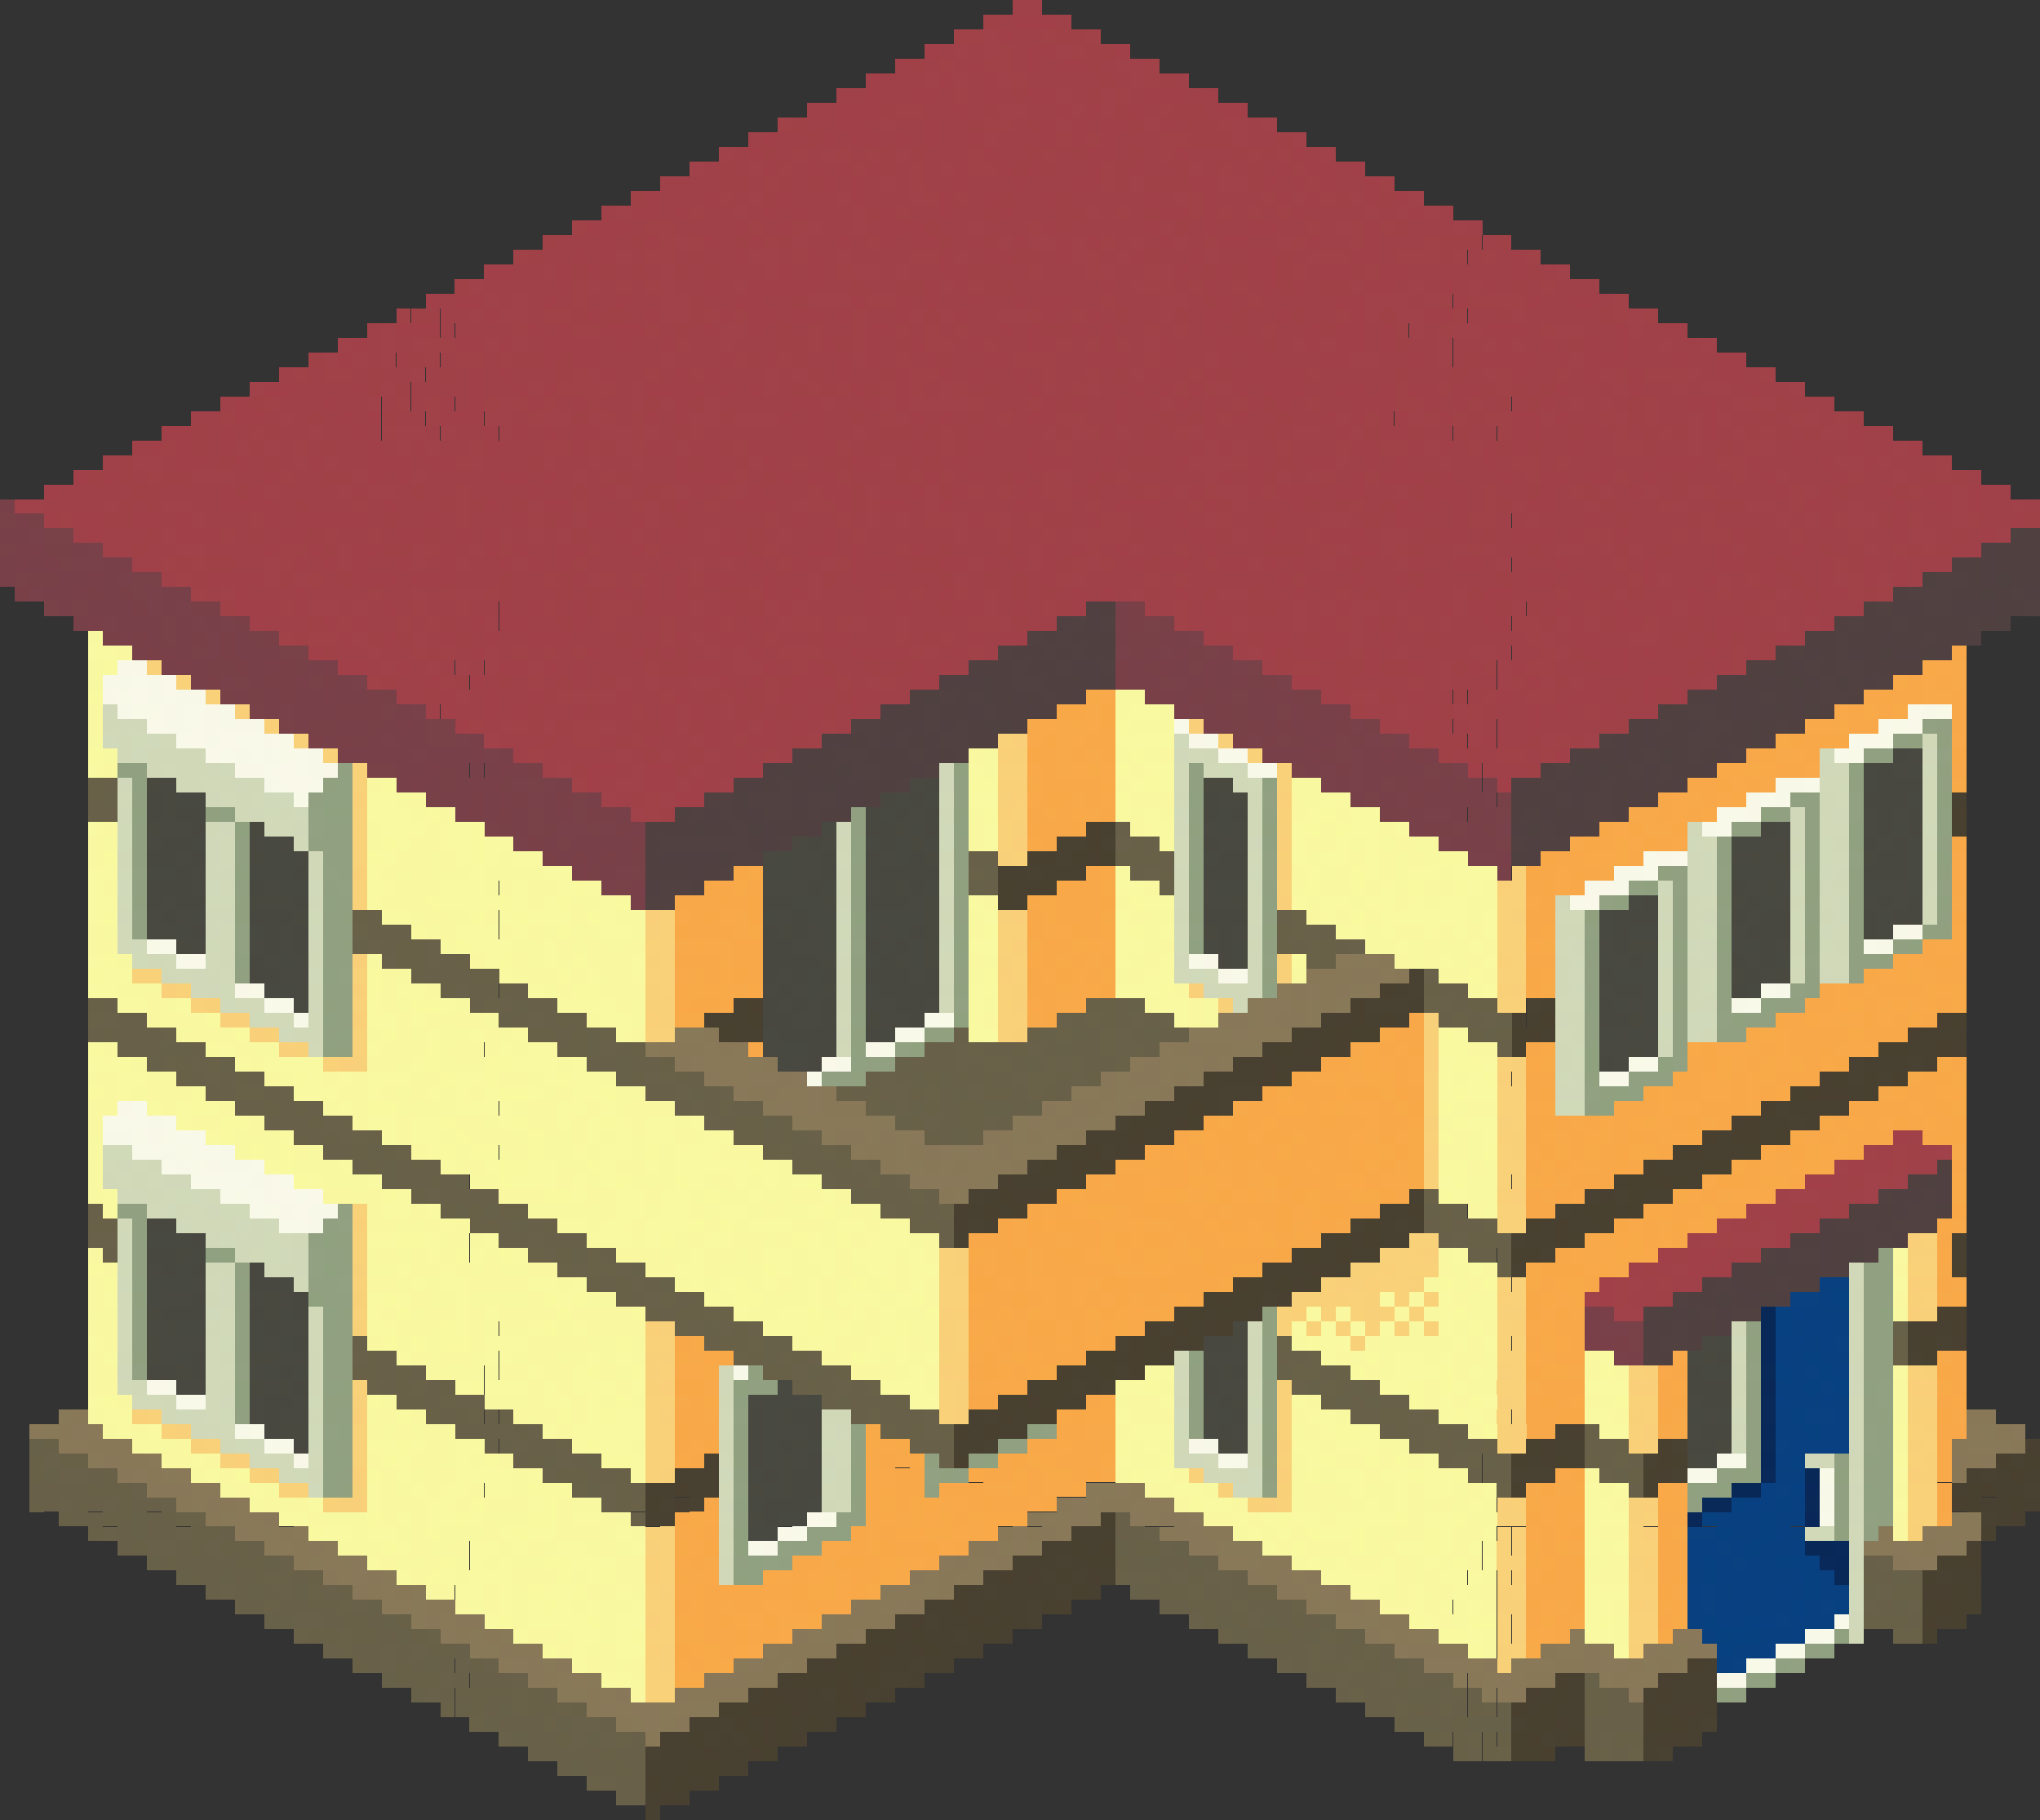 <svg xmlns="http://www.w3.org/2000/svg" shape-rendering="crispEdges" viewBox="0 -0.5 139 124"><rect x="0" y="-0.5" width="139" height="124" fill="#333333" stroke="none"/><path stroke="#a04048" d="M69 0h2m-8 4h1m7 0h1M60 5h2m4 0h1m3 0h1M57 6h1m6 0h1m1 0h1M55 7h1m7 0h1m2 0h1m-5 1h1m2 0h1m3 0h1m4 0h1m10 0h1M64 9h1m4 0h2m15 0h1m-37 1h1m2 0h1m11 0h1m12 0h1m2 0h1m-32 1h1m35 0h1m4 0h1m-47 1h4m8 0h1m5 0h2m1 0h1m5 0h1m-28 1h1m1 0h1m6 0h1m1 0h1m2 0h1m16 0h1m6 0h3m-45 1h1m3 0h1m3 0h1m7 0h1m11 0h2m6 0h1m12 0h1m1 0h1m5 0h1m-51 1h2m2 0h1m3 0h1m2 0h1m4 0h2m21 0h2m1 0h1m9 0h1m-62 1h2m15 0h1m1 0h1m19 0h1m16 0h1m-30 1h1m8 0h1m4 0h1m21 0h1m-68 1h1m13 0h1m1 0h1m8 0h1m2 0h1m8 0h1m3 0h2m18 0h1m2 0h1m5 0h1m-73 1h3m10 0h2m9 0h1m1 0h1m39 0h1m2 0h1m-73 1h1m3 0h1m5 0h1m3 0h1m3 0h2m2 0h1m12 0h1m10 0h1m9 0h1m3 0h1m5 0h1m-67 1h1m5 0h1m16 0h1m31 0h1m3 0h1m-65 1h1m4 0h1m16 0h1m8 0h1m5 0h1m1 0h1m1 0h2m8 0h1m4 0h1m-41 1h1m2 0h1m2 0h1m2 0h1m1 0h1m24 0h1m2 0h1m15 0h1m2 0h2m3 0h1m1 0h1m5 0h1m2 0h1m-86 1h1m2 0h1m7 0h2m4 0h1m8 0h1m3 0h1m4 0h2m10 0h1m2 0h1m8 0h1m5 0h1m1 0h1m7 0h1m9 0h2m-91 1h2m8 0h2m4 0h2m5 0h1m3 0h1m11 0h1m6 0h1m7 0h1m12 0h1m3 0h1m2 0h1m4 0h1m13 0h1m-99 1h2m5 0h2m1 0h1m10 0h1m7 0h1m2 0h1m9 0h1m4 0h1m6 0h2m1 0h1m10 0h1m17 0h2m-94 1h1m3 0h2m2 0h1m2 0h1m1 0h1m21 0h1m37 0h1m12 0h1m8 0h1m-98 1h1m8 0h1m33 0h1m2 0h1m29 0h1m28 0h2m1 0h1m2 0h1M14 29h1m1 0h1m5 0h2m8 0h1m3 0h1m11 0h1m2 0h1m5 0h1m1 0h1m2 0h1m7 0h1m14 0h1m19 0h1m11 0h1m9 0h1M9 30h1m9 0h1m4 0h1m6 0h1m4 0h1m16 0h2m8 0h1m4 0h1m4 0h1m3 0h1m2 0h1m5 0h1m3 0h1m8 0h1m5 0h2m9 0h1m7 0h1m-91 1h2m3 0h1m1 0h1m13 0h1m11 0h3m18 0h1m7 0h2m4 0h1m2 0h1m4 0h1m5 0h1m3 0h1m1 0h1m6 0h1m1 0h1M20 32h1m9 0h2m1 0h1m4 0h1m1 0h1m18 0h1m5 0h1m11 0h2m9 0h1m11 0h1m10 0h1m1 0h1m9 0h1m6 0h1m3 0h1M5 33h1m2 0h1m3 0h2m5 0h1m17 0h1m2 0h1m13 0h1m14 0h1m5 0h2m13 0h1m2 0h2m15 0h1m25 0h1M5 34h1m19 0h1m8 0h1m6 0h1m7 0h1m16 0h1m6 0h1m6 0h1m4 0h1m4 0h1m21 0h1m3 0h1m4 0h1m3 0h1m9 0h1M11 35h1m2 0h2m3 0h1m10 0h1m1 0h1m15 0h1m11 0h1m12 0h1m5 0h1m1 0h1m2 0h1m3 0h1m8 0h2m4 0h1m1 0h1m11 0h1m1 0h1m11 0h1M5 36h1m1 0h3m6 0h1m9 0h1m23 0h1m4 0h1m1 0h1m4 0h1m1 0h1m2 0h1m2 0h1m8 0h1m5 0h1m1 0h1m8 0h1m9 0h1m5 0h1m7 0h1m3 0h1m2 0h2m3 0h1M7 37h1m2 0h1m31 0h1m2 0h1m14 0h1m2 0h1m3 0h1m7 0h1m7 0h1m18 0h1m2 0h1m6 0h1m1 0h1m5 0h2m1 0h1m4 0h1m4 0h1M10 38h1m10 0h1m3 0h1m6 0h1m11 0h1m10 0h1m20 0h1m4 0h1m7 0h1m4 0h1m2 0h2m2 0h1m5 0h2m4 0h1m2 0h1m14 0h1M22 39h1m10 0h1m1 0h1m17 0h1m20 0h1m4 0h1m10 0h1m2 0h1m4 0h1m1 0h1m7 0h1m9 0h1m4 0h1M14 40h1m2 0h2m5 0h1m4 0h1m9 0h1m1 0h1m1 0h1m9 0h1m3 0h1m3 0h1m6 0h1m1 0h1m8 0h1m9 0h1m2 0h1m19 0h2m5 0h1m-91 1h1m3 0h1m1 0h1m12 0h1m11 0h1m2 0h1m23 0h1m1 0h1m6 0h1m15 0h1m3 0h1m5 0h1m-92 1h1m5 0h1m2 0h1m2 0h1m2 0h2m12 0h1m1 0h1m18 0h1m13 0h1m3 0h1m13 0h1m5 0h1m-85 1h1m3 0h1m11 0h1m2 0h1m4 0h2m1 0h1m32 0h2m1 0h1m10 0h2m-85 1h1m7 0h1m1 0h1m4 0h1m10 0h1m14 0h1m23 0h1m4 0h1m-72 1h1m6 0h1m7 0h1m2 0h1m9 0h1m11 0h1m-38 1h1m8 0h1m7 0h1m12 0h1m2 0h1m28 0h1m2 0h2m6 0h1m8 0h1m-83 1h1m5 0h2m7 0h2m2 0h1m7 0h2m3 0h1m34 0h1m7 0h1m5 0h1m-81 1h1m2 0h1m4 0h1m6 0h1m7 0h1m40 0h1m13 0h1m-14 1h1m10 0h1m-68 1h1m10 0h1m3 0h1m42 0h1m-60 1h1m13 0h1m1 0h1m45 0h1m1 0h1m2 0h1m-63 1h1m6 0h1m53 0h1m-63 1h1m89 25h1m-8 3h2m-7 1h1m-2 1h1m-4 1h1m1 1h1m-7 1h1m0 1h1m-1 1h1"/><path stroke="#a04148" d="M67 1h1m4 1h2m0 1h2M62 4h1m11 0h1m0 1h1m3 0h1M69 6h1m4 0h1M60 7h1m6 0h1m8 0h1m3 0h2M54 8h1m11 0h1m3 0h1m6 0h1m3 0h2M55 9h1m25 0h3m3 0h1m-36 1h1m7 0h1m1 0h1m7 0h1m2 0h1m3 0h1m6 0h1m1 0h1m-38 1h1m10 0h1m8 0h1m1 0h1m4 0h1m3 0h1m4 0h1m-37 1h2m2 0h1m1 0h1m20 0h1m1 0h3m4 0h1m-43 1h1m8 0h1m15 0h1m3 0h1m18 0h1m2 0h1m-36 1h1m7 0h1m4 0h2m4 0h1m-16 1h1m8 0h1m7 0h1m14 0h1m-59 1h1m5 0h1m6 0h1m2 0h1m10 0h1m2 0h1m30 0h3m1 0h1m-67 1h1m10 0h1m21 0h2m7 0h1m8 0h1m10 0h1m-60 1h1m1 0h1m1 0h1m2 0h1m1 0h1m17 0h2m14 0h1m1 0h1m2 0h1m4 0h1m11 0h1m-74 1h1m26 0h1m2 0h2m4 0h2m18 0h1m2 0h2m11 0h1m-57 1h1m6 0h1m27 0h1m-55 1h2m9 0h1m1 0h2m4 0h1m15 0h1m12 0h1m3 0h1m3 0h1m3 0h1m5 0h1m7 0h1m6 0h1m-64 1h1m6 0h1m17 0h2m11 0h1m5 0h1m-38 1h2m2 0h1m3 0h1m24 0h1m8 0h1m11 0h1m-87 1h1m6 0h1m6 0h2m1 0h1m12 0h1m2 0h1m9 0h1m35 0h1m-76 1h1m4 0h1m7 0h1m16 0h1m4 0h1m15 0h1m6 0h1m11 0h1m3 0h1m-75 1h1m1 0h1m26 0h1m1 0h1m2 0h1m7 0h1m33 0h1m1 0h1m1 0h1m-89 1h1m26 0h1m2 0h1m24 0h1m13 0h1m15 0h1m1 0h1m6 0h1m9 0h1M21 28h1m4 0h1m12 0h1m9 0h1m8 0h1m7 0h1m12 0h1m1 0h1m5 0h1m12 0h1m10 0h1m8 0h1m5 0h1M13 29h1m4 0h1m27 0h1m13 0h2m1 0h1m1 0h1m6 0h1m5 0h1m7 0h1m6 0h1m2 0h1m2 0h1m7 0h1m4 0h1m1 0h1m4 0h1m1 0h1m1 0h1M13 30h1m3 0h1m4 0h1m18 0h1m7 0h1m9 0h1m5 0h1m36 0h1m1 0h1m7 0h1m4 0h1M8 31h1m6 0h1m2 0h1m17 0h1m10 0h1m2 0h1m5 0h2m3 0h1m1 0h1m13 0h2m8 0h1M6 32h1m1 0h1m2 0h2m9 0h2m18 0h1m9 0h1m8 0h1m6 0h1m6 0h1m10 0h1m10 0h1m16 0h1m16 0h1m1 0h1M9 33h2m5 0h1m11 0h1m10 0h1m4 0h1m13 0h1m5 0h1m9 0h1m2 0h1m18 0h1m7 0h1m3 0h1m5 0h1m10 0h1m3 0h1M8 34h1m1 0h1m9 0h1m9 0h1m1 0h1m2 0h1m9 0h1m12 0h1m24 0h1m5 0h1m1 0h1m2 0h1m7 0h1m6 0h1m7 0h2M7 35h2m17 0h1m10 0h1m8 0h1m24 0h2m13 0h1m6 0h1m16 0h1m4 0h1m12 0h1m9 0h1M10 36h1m6 0h1m3 0h1m7 0h1m9 0h1m11 0h1m25 0h1m5 0h1m13 0h1m3 0h1m17 0h1m13 0h1M9 37h1m12 0h1m3 0h2m23 0h1m12 0h1m3 0h1m17 0h3m7 0h1m7 0h1m5 0h1m2 0h1m5 0h1m4 0h1m1 0h1m3 0h1m1 0h1M12 38h1m1 0h2m46 0h2m8 0h1m5 0h1m13 0h1m26 0h1m1 0h1m4 0h1M13 39h1m5 0h1m3 0h1m10 0h1m3 0h1m17 0h1m7 0h1m2 0h1m1 0h1m26 0h1m5 0h1m19 0h1m-89 1h1m3 0h1m1 0h1m6 0h1m1 0h2m18 0h1m1 0h1m6 0h1m3 0h1m2 0h1m7 0h1m6 0h1m8 0h1m1 0h1m8 0h1m2 0h1m3 0h1M15 41h1m24 0h1m2 0h1m6 0h2m12 0h1m7 0h1m12 0h2m15 0h1m1 0h1m14 0h1m-99 1h1m8 0h1m7 0h1m30 0h1m24 0h1m10 0h1m3 0h1m5 0h1m-96 1h1m4 0h1m1 0h1m3 0h1m10 0h1m12 0h1m7 0h1m19 0h1m1 0h1m3 0h1m7 0h1m16 0h1m1 0h1m1 0h1m1 0h1m-99 1h1m6 0h1m14 0h1m1 0h1m40 0h1m19 0h1m12 0h1m-76 1h2m9 0h1m2 0h1m1 0h1m25 0h1m3 0h2m1 0h2m3 0h1m8 0h1m6 0h1m-90 1h1m4 0h1m2 0h1m3 0h1m2 0h1m11 0h1m37 0h1m14 0h1m-78 1h1m7 0h1m10 0h1m2 0h1m5 0h1m36 0h1m4 0h1m10 0h1m2 0h1m-78 1h1m3 0h1m9 0h2m1 0h1m2 0h1m35 0h1m5 0h1m2 0h1m-66 1h1m1 0h1m4 0h2m2 0h1m49 0h1m11 0h2m-74 1h1m4 0h1m11 0h1m42 0h3m4 0h1m2 0h1m-64 1h1m2 0h1m50 0h1m1 0h1m-62 1h1m6 0h1m57 0h1m-62 2h1m1 1h1m84 23h1m-5 2h1m-5 2h2m1 0h1m-7 1h1m2 0h1m-9 2h1m4 0h1m-8 1h1m0 2h1"/><path stroke="#a04049" d="M68 1h1m1 1h1m-2 1h1m-9 1h1m7 0h1m5 0h1M62 5h1m8 0h3m2 0h1M58 6h1m2 0h1m11 0h1m7 0h1M56 7h1m7 0h1m5 0h2m6 0h1m3 0h1M55 8h2m2 0h1m-7 1h1m3 0h1m2 0h1m1 0h1m2 0h1m10 0h1m1 0h1m6 0h1m-23 1h1m4 0h2m2 0h1m9 0h2m5 0h1m-18 1h1m5 0h1m-28 1h1m2 0h1m4 0h1m1 0h1m8 0h2m15 0h1m3 0h2m-47 1h1m8 0h1m5 0h1m7 0h2m6 0h1m-30 1h1m2 0h1m3 0h2m5 0h2m22 0h1m-44 1h1m3 0h1m9 0h1m9 0h1m1 0h1m3 0h2m2 0h1m5 0h2m11 0h2m-56 1h1m12 0h1m5 0h1m3 0h1m10 0h1m8 0h1m5 0h1m2 0h1m6 0h1m-64 1h1m4 0h1m4 0h2m9 0h1m1 0h1m9 0h1m12 0h1m15 0h1m-33 1h1m4 0h1m7 0h1m15 0h1m2 0h1m-64 1h1m3 0h1m7 0h1m6 0h1m12 0h5m2 0h1m3 0h1m2 0h1m1 0h1m3 0h1m5 0h1m1 0h1m6 0h1m-67 1h1m4 0h1m18 0h1m1 0h1m3 0h1m1 0h1m2 0h2m2 0h1m3 0h1m2 0h1m20 0h1m-40 1h1m8 0h1m5 0h1m8 0h1m9 0h1m3 0h2m1 0h2m-78 1h1m2 0h1m2 0h1m7 0h1m6 0h1m1 0h1m2 0h1m11 0h1m4 0h1m2 0h1m1 0h1m5 0h1m23 0h1m2 0h1m-86 1h1m15 0h1m7 0h1m21 0h1m19 0h1m3 0h1m13 0h1m2 0h1m-90 1h1m20 0h1m8 0h1m16 0h2m10 0h1m2 0h2m5 0h1m4 0h1m11 0h3m-95 1h1m1 0h1m2 0h1m4 0h1m15 0h1m10 0h1m13 0h1m21 0h1m3 0h1m1 0h1m8 0h1m-88 1h1m2 0h1m6 0h1m35 0h1m2 0h1m15 0h1m4 0h1m13 0h1m4 0h1m2 0h1m8 0h1M21 27h1m9 0h1m6 0h1m2 0h2m10 0h1m3 0h1m10 0h2m4 0h1m2 0h1m25 0h1m2 0h1m6 0h2m2 0h1m4 0h3M14 28h1m3 0h1m1 0h1m3 0h1m29 0h1m10 0h1m1 0h1m1 0h1m8 0h1m6 0h1m-67 1h2m10 0h1m6 0h1m10 0h2m2 0h1m2 0h1m11 0h1m10 0h1m10 0h1m20 0h1m16 0h1M14 30h1m8 0h1m2 0h1m7 0h1m17 0h1m5 0h1m1 0h2m12 0h1m10 0h1m28 0h1m3 0h1m4 0h1m1 0h1M11 31h1m21 0h1m4 0h1m3 0h1m1 0h2m16 0h1m1 0h1m1 0h1m9 0h1m9 0h1m7 0h1m5 0h1m20 0h1m1 0h1M9 32h1m6 0h1m9 0h1m24 0h1m6 0h1m1 0h1m12 0h1m10 0h1m16 0h1m13 0h3m4 0h1M4 33h1m2 0h1m12 0h1m6 0h1m2 0h1m1 0h3m3 0h1m9 0h1m18 0h1m38 0h1m6 0h1m4 0h3m5 0h2M6 34h1m2 0h1m11 0h1m1 0h1m3 0h3m10 0h1m1 0h1m4 0h1m5 0h1m8 0h1m2 0h1m2 0h1m6 0h1m3 0h1m7 0h1m10 0h1m1 0h1m26 0h2m1 0h1m7 0h1M25 35h1m7 0h1m11 0h1m1 0h1m1 0h2m2 0h1m2 0h1m1 0h1m26 0h1m6 0h1m1 0h1m7 0h1m3 0h2m3 0h1m1 0h1m6 0h1m1 0h1m13 0h1M32 36h1m4 0h1m3 0h1m2 0h1m9 0h1m6 0h1m4 0h1m13 0h1m7 0h1m32 0h1m12 0h1M8 37h1m2 0h1m2 0h2m1 0h1m13 0h1m4 0h1m4 0h1m5 0h1m30 0h1m2 0h1m2 0h2m3 0h1m7 0h2m4 0h1m11 0h1m9 0h1m8 0h1M16 38h1m9 0h1m2 0h1m3 0h1m12 0h1m3 0h1m10 0h1m6 0h1m24 0h1m10 0h1m4 0h1m1 0h1m10 0h1m5 0h1M27 39h1m4 0h1m17 0h1m3 0h1m5 0h1m1 0h2m4 0h1m1 0h1m10 0h1m2 0h2m5 0h1m2 0h1m4 0h1m3 0h1m6 0h1m3 0h2m5 0h1m8 0h1M19 40h1m6 0h2m8 0h2m18 0h1m15 0h1m1 0h1m11 0h2m2 0h1m7 0h1m4 0h1m1 0h1m10 0h1m1 0h1m-81 1h1m16 0h2m13 0h1m7 0h2m1 0h1m12 0h1m10 0h1m1 0h1m3 0h1m-94 1h1m1 0h1m21 0h1m9 0h1m6 0h1m3 0h3m16 0h1m2 0h2m13 0h1m19 0h1m-92 1h1m4 0h1m5 0h1m7 0h1m16 0h1m1 0h1m14 0h1m1 0h1m3 0h1m4 0h1m5 0h4m3 0h1m12 0h1m-82 1h1m3 0h1m4 0h1m8 0h1m7 0h1m19 0h1m3 0h1m8 0h1m4 0h1m8 0h1m5 0h1m-90 1h1m1 0h1m18 0h1m10 0h1m2 0h1m33 0h1m16 0h1m-88 1h1m5 0h1m1 0h1m4 0h1m2 0h1m6 0h1m41 0h1m4 0h1m1 0h2m8 0h1m1 0h1m3 0h1m-89 1h1m33 0h1m28 0h1m6 0h2m7 0h1m4 0h1m-81 1h1m2 0h1m59 0h1m1 0h1m5 0h2m6 0h1m1 0h1m-80 1h1m8 0h1m6 0h1m3 0h1m44 0h1m2 0h1m1 0h1m4 0h1m-73 1h1m8 0h1m57 0h1m-69 1h1m3 0h2m2 0h1m2 0h1m-10 1h1m64 0h1m-55 1h1m-7 1h1m88 25h1m-11 2h1m4 0h1m-11 5h1m-2 1h1"/><path stroke="#a14049" d="M69 1h3m-4 1h1m-6 1h1m6 0h2m4 0h1M66 4h1m6 0h1M59 6h1m11 0h1M57 7h1m1 0h1m5 0h1m6 0h1m10 0h1M58 8h1m4 0h1m11 0h2M52 9h1m10 0h1m7 0h1m3 0h1m-25 1h1m22 0h2m4 0h1m7 0h1m-34 1h1m1 0h1m1 0h1m5 0h1m11 0h1m9 0h1m1 0h1m-34 1h1m1 0h1m6 0h1m8 0h1m6 0h1m6 0h1m1 0h1m-43 1h1m4 0h1m4 0h1m19 0h1m8 0h1m1 0h1m3 0h1m1 0h1m-53 1h2m1 0h1m5 0h1m7 0h1m3 0h1m-23 1h1m7 0h1m2 0h1m24 0h1m-35 1h1m6 0h1m5 0h1m2 0h1m1 0h1m6 0h1m9 0h1m3 0h2m4 0h1m-51 1h1m1 0h1m8 0h1m21 0h1m12 0h2m5 0h2m9 0h1m-71 1h2m18 0h1m10 0h2m17 0h1m2 0h1m8 0h1m7 0h1m-66 1h1m9 0h1m2 0h3m21 0h1m10 0h1m1 0h1m5 0h1m-66 1h1m1 0h1m10 0h1m8 0h1m20 0h1m10 0h1m7 0h1m16 0h1m-69 1h1m3 0h1m9 0h2m1 0h1m13 0h1m2 0h1m8 0h1m3 0h1m-60 1h2m6 0h1m1 0h1m2 0h3m16 0h1m21 0h1m6 0h1m1 0h2m17 0h1m-77 1h1m2 0h2m17 0h1m2 0h1m2 0h1m3 0h1m4 0h1m11 0h2m4 0h1m1 0h2m1 0h1m7 0h1m2 0h1m2 0h1m-86 1h1m13 0h1m1 0h2m8 0h1m2 0h1m6 0h1m3 0h1m3 0h2m17 0h1m9 0h1m12 0h1m8 0h1m-85 1h1m6 0h1m4 0h1m17 0h1m1 0h1m2 0h1m8 0h1m3 0h1m2 0h1m2 0h1m14 0h1m7 0h1m5 0h2m-84 1h1m9 0h1m3 0h1m1 0h1m18 0h1m6 0h1m1 0h1m4 0h1m1 0h2m3 0h2m3 0h1m2 0h2m10 0h1m-96 1h1m13 0h1m5 0h1m34 0h1m8 0h1m1 0h1m4 0h1m9 0h1m1 0h1m5 0h1m10 0h1M16 28h2m5 0h1m6 0h1m13 0h1m10 0h1m6 0h1m7 0h1m19 0h1m4 0h1m2 0h1m5 0h1m1 0h1m-92 1h1m8 0h1m8 0h1m3 0h1m16 0h1m36 0h1m11 0h2m3 0h1m7 0h1m9 0h1M10 30h1m1 0h1m15 0h1m4 0h1m11 0h1m2 0h1m2 0h1m3 0h1m14 0h1m5 0h1m6 0h1m8 0h2m2 0h1m4 0h1m1 0h1m18 0h1m3 0h1m1 0h1m1 0h1M16 31h1m9 0h2m1 0h2m15 0h1m1 0h1m21 0h3m16 0h2m2 0h1m1 0h1m5 0h1m7 0h1m9 0h1m4 0h1m2 0h1M27 32h1m19 0h1m1 0h1m6 0h1m6 0h1m19 0h1m1 0h1m6 0h1m1 0h3m5 0h1m5 0h1M3 33h1m32 0h1m4 0h1m14 0h1m13 0h1m10 0h1m5 0h3m2 0h1m5 0h1m6 0h1m5 0h1m9 0h1m10 0h1M15 34h1m2 0h1m7 0h1m11 0h1m12 0h2m7 0h1m3 0h1m12 0h2m3 0h1m5 0h1m6 0h1m3 0h1m4 0h1m18 0h1m8 0h1M3 35h1m14 0h1m1 0h2m1 0h1m5 0h1m5 0h1m2 0h1m1 0h1m58 0h1m8 0h1m15 0h1m4 0h1M12 36h3m5 0h1m6 0h2m4 0h1m8 0h1m6 0h1m6 0h1m24 0h2m3 0h1m11 0h2m3 0h3m1 0h1m2 0h1m24 0h1M24 37h1m8 0h1m5 0h1m10 0h1m5 0h1m1 0h1m3 0h1m8 0h1m1 0h1m18 0h2m28 0h1M22 38h1m1 0h1m13 0h1m12 0h1m8 0h1m3 0h2m1 0h1m1 0h1m13 0h2m14 0h2m11 0h1m11 0h1M17 39h1m6 0h3m1 0h2m14 0h1m3 0h2m8 0h1m12 0h1m17 0h1m2 0h1m4 0h1m7 0h1m1 0h1m4 0h1m7 0h1m6 0h1M16 40h1m3 0h1m23 0h1m1 0h1m7 0h1m9 0h1m15 0h1m7 0h1m8 0h1m4 0h1m4 0h2m6 0h1M16 41h1m1 0h1m15 0h1m1 0h1m8 0h2m2 0h1m9 0h1m1 0h1m3 0h1m16 0h1m17 0h1m9 0h1m12 0h1M24 42h1m7 0h1m1 0h1m4 0h1m8 0h1m41 0h1m2 0h1m13 0h1m10 0h1m5 0h1M23 43h1m2 0h1m3 0h1m2 0h1m2 0h3m10 0h1m6 0h1m11 0h1m18 0h1m6 0h1m26 0h1m-62 1h2m24 0h1m3 0h1m2 0h1m16 0h1m1 0h1m-90 1h1m3 0h1m7 0h1m3 0h1m7 0h2m3 0h1m2 0h1m6 0h1m30 0h1m2 0h1m3 0h1m8 0h1m7 0h1m-79 1h1m9 0h1m1 0h1m10 0h2m24 0h1m15 0h1m7 0h2m-84 1h1m2 0h1m8 0h1m11 0h1m3 0h1m37 0h1m10 0h1m-78 1h1m2 0h1m7 0h1m64 0h1m-76 1h1m16 0h1m47 0h1m-56 1h1m2 0h1m6 0h2m48 0h1m4 1h1m-66 1h1m2 0h2m-6 1h1m4 0h1m1 1h1m81 23h1m-7 3h1m-3 2h1m-1 1h1m-4 2h1m-4 1h1m1 0h1m-9 2h1"/><path stroke="#a04149" d="M72 1h1m-4 1h1m-6 1h1m1 0h1m-2 1h1m8 1h1m5 0h1M60 6h1m7 0h1m8 0h1m4 0h1M61 8h1m2 0h1m15 0h1M51 9h1m2 0h1m13 0h1m8 0h1m-23 1h1m2 0h1m5 0h1m11 0h1m-29 1h1m5 0h1m1 0h1m4 0h1m1 0h1m9 0h1m5 0h1m2 0h1m1 0h1m-18 1h2m-19 1h1m9 0h1m5 0h1m6 0h3m3 0h1m-27 1h1m11 0h2m4 0h1m3 0h1m8 0h1m4 0h1m1 0h1m2 0h1m-49 1h1m21 0h1m6 0h2m4 0h1m16 0h1m-61 1h1m10 0h1m31 0h1m4 0h1m3 0h1m5 0h1m-60 1h1m2 0h1m5 0h1m6 0h1m2 0h1m1 0h1m1 0h1m18 0h1m3 0h1m4 0h1m5 0h1m-59 1h1m5 0h1m1 0h1m2 0h1m2 0h1m3 0h1m1 0h1m5 0h1m6 0h1m1 0h1m17 0h1m8 0h1m2 0h2m-67 1h1m6 0h1m16 0h1m13 0h1m31 0h3m-73 1h1m4 0h1m11 0h1m13 0h1m10 0h1m8 0h3m16 0h1m2 0h1m-79 1h1m11 0h1m12 0h1m2 0h2m6 0h1m4 0h1m4 0h2m7 0h1m14 0h1m4 0h1m-75 1h2m49 0h1m3 0h2m4 0h1m3 0h1m6 0h1m3 0h1m4 0h2m-90 1h1m10 0h1m11 0h1m11 0h1m4 0h1m2 0h2m11 0h2m4 0h1m21 0h1m-67 1h2m3 0h1m13 0h1m18 0h1m-51 1h1m1 0h1m1 0h1m14 0h2m6 0h2m7 0h2m4 0h1m1 0h1m3 0h1m10 0h2m2 0h1m9 0h1m11 0h1m-84 1h2m13 0h1m23 0h1m20 0h1m19 0h1m1 0h1m2 0h1m1 0h1m-97 1h1m24 0h1m1 0h2m5 0h1m8 0h1m7 0h1m5 0h1m1 0h1m6 0h2m6 0h1m9 0h1m-82 1h2m6 0h1m6 0h1m2 0h1m11 0h1m5 0h1m10 0h2m1 0h1m2 0h1m5 0h1m1 0h1m18 0h2m4 0h2m-90 1h1m3 0h1m15 0h1m6 0h1m13 0h1m2 0h1m7 0h1m5 0h2m2 0h1m9 0h2m1 0h2m4 0h1m2 0h1m12 0h1M21 30h1m8 0h1m4 0h1m31 0h1m1 0h1m1 0h1m3 0h1m3 0h1m8 0h2m18 0h2m3 0h1m7 0h1m5 0h1M7 31h1m6 0h1m2 0h1m1 0h1m3 0h2m3 0h1m20 0h1m3 0h1m19 0h2m4 0h1m12 0h1m6 0h1m7 0h2m2 0h2m17 0h1M17 32h1m3 0h1m7 0h1m2 0h1m3 0h1m6 0h3m8 0h1m12 0h1m2 0h1m8 0h3m9 0h1m7 0h1m3 0h1m3 0h1m11 0h1m4 0h1m2 0h2M6 33h1m4 0h1m2 0h1m6 0h2m6 0h1m5 0h1m7 0h1m8 0h2m6 0h2m38 0h1m1 0h2m13 0h1m17 0h1M3 34h2m8 0h2m4 0h1m2 0h1m44 0h1m3 0h1m14 0h1m6 0h1m2 0h1m9 0h2m2 0h2m3 0h1m15 0h1m4 0h1M16 35h1m10 0h2m5 0h1m7 0h1m8 0h1m3 0h1m6 0h1m6 0h1m7 0h1m9 0h1m1 0h1m19 0h1m2 0h1m1 0h1m3 0h1m13 0h1m2 0h1M18 36h1m4 0h2m5 0h1m4 0h1m4 0h1m6 0h1m4 0h1m6 0h2m2 0h1m5 0h1m2 0h1m5 0h1m14 0h1m6 0h1m1 0h1m8 0h1m1 0h1m1 0h1m7 0h1m1 0h1M16 37h1m20 0h1m8 0h1m1 0h1m4 0h2m2 0h1m1 0h1m5 0h2m2 0h1m2 0h1m6 0h1m28 0h1m7 0h1M9 38h1m7 0h1m19 0h1m2 0h4m4 0h1m3 0h1m34 0h1m15 0h1m1 0h1m8 0h2m7 0h1m6 0h1m1 0h1M11 39h1m19 0h1m4 0h1m5 0h1m2 0h1m5 0h1m5 0h1m3 0h1m4 0h1m8 0h3m4 0h2m2 0h1m14 0h1m4 0h1m2 0h1m-89 1h3m11 0h1m9 0h1m2 0h1m9 0h1m4 0h1m2 0h1m9 0h1m4 0h1m12 0h2m8 0h1m9 0h1m7 0h1M23 41h1m1 0h1m1 0h1m2 0h1m1 0h1m24 0h2m3 0h1m5 0h1m14 0h2m12 0h1m11 0h1m7 0h2m2 0h1m2 0h3M19 42h1m5 0h2m1 0h1m7 0h1m7 0h1m5 0h1m5 0h1m13 0h2m15 0h1m1 0h1m7 0h1m16 0h1m1 0h1m5 0h1m-91 1h1m8 0h1m1 0h1m9 0h1m4 0h1m44 0h1m9 0h1m1 0h1m6 0h1M23 44h2m2 0h1m3 0h1m17 0h1m7 0h1m36 0h1m3 0h2m3 0h2m8 0h3m3 0h1m-82 1h1m2 0h2m14 0h2m27 0h1m3 0h1m15 0h2m3 0h3m2 0h1m-71 1h1m48 0h1m18 0h1m-83 1h1m67 0h1m-63 1h1m9 0h1m5 0h1m2 0h1m1 0h1m45 0h1m5 0h1m-57 1h1m1 0h1m37 0h1m3 0h1m2 0h1m3 0h2m-74 1h2m10 0h1m55 0h1m-65 1h1m2 0h1m7 0h1m-2 1h1m52 0h1m28 25h1m-3 1h1m-2 1h1m2 0h1m-6 1h1m-2 2h1m-12 4h1m0 1h1m-4 1h1"/><path stroke="#a14148" d="M65 2h2m4 0h1m2 0h1m-7 1h1m4 0h1M64 4h1m2 0h2m9 0h1M69 5h1m8 0h1M65 6h1m10 0h1M61 7h2m16 0h1M53 8h1m13 0h2m14 0h1M72 9h1m1 0h1m4 0h2m-27 1h1m2 0h1m1 0h1m6 0h1m4 0h1m7 0h1m5 0h1m1 0h1m-35 1h1m4 0h1m3 0h1m3 0h2m7 0h1m7 0h1m4 0h1m-37 1h1m9 0h1m12 0h1m13 0h1m4 0h1m-46 1h1m13 0h1m1 0h1m15 0h1m4 0h1m3 0h1m-44 1h1m13 0h1m14 0h1m4 0h1m1 0h1m1 0h1m1 0h1m-49 1h1m4 0h2m5 0h1m2 0h1m15 0h1m18 0h1m2 0h1m1 0h1m-50 1h1m1 0h1m4 0h1m6 0h1m15 0h1m6 0h1m5 0h1m3 0h1m4 0h1m-63 1h1m8 0h2m8 0h1m7 0h2m10 0h1m15 0h2m3 0h3m1 0h1m1 0h1m2 0h1m-48 1h1m12 0h1m3 0h1m3 0h1m9 0h1m4 0h1m-55 1h1m2 0h1m1 0h1m21 0h1m11 0h2m1 0h1m2 0h1m20 0h1m-67 1h1m19 0h2m14 0h1m9 0h1m12 0h1m1 0h4m6 0h1m-84 1h1m9 0h2m9 0h1m1 0h1m7 0h1m11 0h1m2 0h1m17 0h1m7 0h1m10 0h1m1 0h1m-78 1h1m3 0h2m3 0h1m10 0h1m2 0h1m2 0h1m1 0h1m1 0h1m12 0h1m1 0h1m5 0h1m8 0h1m2 0h1m6 0h1m-77 1h2m15 0h1m8 0h1m2 0h1m4 0h2m2 0h1m4 0h1m1 0h1m1 0h1m-48 1h1m1 0h2m1 0h1m15 0h1m2 0h1m7 0h1m7 0h3m6 0h1m-59 1h1m1 0h2m15 0h1m4 0h1m2 0h1m14 0h2m7 0h1m2 0h1m6 0h1m7 0h1m12 0h1m3 0h1m3 0h1m1 0h3m5 0h1m-83 1h4m13 0h1m1 0h1m2 0h1m1 0h1m2 0h1m7 0h1m6 0h1m1 0h1m12 0h1m2 0h1m3 0h1m-85 1h1m8 0h1m1 0h1m3 0h1m1 0h1m1 0h1m2 0h1m25 0h1m3 0h1m13 0h1m4 0h1m5 0h2m3 0h1m11 0h1m6 0h1M15 28h1m13 0h1m6 0h1m4 0h1m1 0h1m16 0h1m7 0h1m3 0h2m9 0h1m9 0h1m3 0h1m1 0h1m1 0h2m6 0h1m2 0h1m9 0h1m2 0h1M17 29h1m8 0h1m16 0h1m3 0h1m16 0h1m9 0h1m5 0h1m21 0h1m7 0h1m2 0h1m6 0h1M11 30h1m8 0h1m11 0h1m4 0h2m1 0h1m2 0h1m6 0h1m6 0h1m6 0h1m7 0h1m14 0h1m3 0h1m2 0h2m4 0h1m9 0h2m7 0h1m-89 1h1m22 0h1m29 0h1m18 0h2m1 0h1m10 0h2m13 0h1M10 32h1m8 0h1m21 0h1m8 0h1m6 0h1m4 0h1m1 0h1m6 0h1m4 0h1m13 0h1m2 0h1m10 0h1m5 0h1m7 0h1m7 0h1m5 0h1M31 33h1m13 0h1m3 0h1m5 0h1m10 0h1m1 0h1m2 0h2m5 0h1m3 0h1m3 0h1m14 0h1m5 0h1m8 0h1m5 0h1m7 0h1M24 34h1m6 0h1m7 0h1m3 0h1m4 0h1m6 0h2m2 0h1m12 0h1m1 0h1m6 0h1m10 0h1m8 0h1m11 0h1m8 0h1M4 35h1m12 0h1m13 0h1m4 0h1m15 0h1m4 0h1m5 0h2m2 0h1m2 0h1m4 0h2m6 0h1m16 0h2m14 0h1m8 0h1m4 0h1m3 0h1M15 36h1m6 0h1m2 0h1m32 0h1m9 0h1m2 0h1m2 0h3m12 0h1m18 0h2m4 0h1m1 0h2m4 0h1m3 0h1M19 37h2m8 0h1m4 0h1m5 0h1m3 0h1m7 0h1m8 0h1m12 0h1m5 0h1m9 0h1m4 0h1m4 0h1m28 0h1m1 0h1M11 38h1m1 0h1m5 0h1m19 0h1m13 0h1m3 0h1m15 0h1m1 0h1m6 0h1m27 0h1m14 0h1M12 39h1m8 0h1m15 0h1m3 0h1m1 0h1m3 0h1m24 0h1m5 0h1m1 0h1m7 0h1m22 0h1m7 0h1m6 0h1M13 40h1m11 0h1m4 0h1m2 0h1m17 0h1m8 0h1m1 0h1m2 0h1m1 0h1m23 0h1m14 0h1m10 0h1m8 0h1m1 0h1M19 41h1m8 0h1m2 0h1m5 0h1m3 0h2m28 0h1m8 0h1m27 0h1m11 0h1m-98 1h1m3 0h1m1 0h1m11 0h1m3 0h1m3 0h1m4 0h2m1 0h1m8 0h2m12 0h1m10 0h1m4 0h1m6 0h2m7 0h1m-94 1h1m1 0h2m22 0h1m6 0h1m8 0h1m2 0h1m39 0h1m-77 1h1m1 0h1m4 0h1m1 0h1m1 0h1m13 0h3m6 0h1m3 0h1m25 0h1m12 0h1m12 0h1m-75 1h1m9 0h1m33 0h2m11 0h1m2 0h2m12 0h1m-94 1h1m4 0h1m5 0h1m15 0h1m4 0h1m2 0h1m35 0h1m6 0h1m-66 1h1m1 0h1m4 0h1m3 0h1m2 0h1m39 0h1m8 0h1m2 0h2m-63 1h1m56 0h1m7 0h1m-77 1h1m2 0h1m3 0h2m15 0h1m-18 1h2m2 0h1m6 0h1m4 0h1m50 0h1m-71 1h1m15 0h1m49 0h2m1 0h1m-67 2h1m4 1h1m-1 1h1m82 23h1m1 0h1m-1 1h1m-2 1h1m-12 4h1m-8 3h1m2 0h1m-4 1h1"/><path stroke="#a14149" d="M67 2h1m-3 1h1m1 0h1m4 0h1m3 1h2M63 5h1m1 0h1m2 0h1m8 0h1m-6 1h1m2 0h1m-8 1h2m3 0h1m1 0h1M60 8h1m11 0h1m5 0h1m5 0h1m1 0h1M67 9h1m16 0h1m3 0h1m-40 1h1m6 0h1m4 0h1m28 0h1m-44 1h1m3 0h1m12 0h1m16 0h1m-22 1h1m16 0h1m5 0h2m-34 1h1m5 0h1m4 0h1m17 0h1m7 0h1m3 0h1m3 0h1m-55 1h1m7 0h1m7 0h1m15 0h1m18 0h1m1 0h1m1 0h1m-43 1h1m2 0h1m7 0h1m12 0h1m11 0h1m7 0h1m-54 1h1m7 0h1m13 0h1m1 0h2m1 0h1m3 0h1m2 0h1m6 0h1m-46 1h1m8 0h2m4 0h1m7 0h1m7 0h1m2 0h1m5 0h1m6 0h1m-53 1h1m7 0h1m6 0h1m5 0h2m1 0h1m13 0h1m3 0h1m26 0h1m-75 1h1m7 0h1m4 0h1m4 0h1m13 0h1m12 0h1m14 0h1m3 0h1m3 0h1m-68 1h1m1 0h1m9 0h2m8 0h3m21 0h2m12 0h3m1 0h1m-66 1h1m1 0h2m9 0h2m15 0h1m1 0h1m3 0h2m9 0h1m13 0h1m1 0h2m6 0h1m7 0h1m-86 1h1m22 0h2m45 0h1m2 0h2m5 0h2m3 0h1m-89 1h1m2 0h1m1 0h1m4 0h1m1 0h1m13 0h1m28 0h1m9 0h1m1 0h1m7 0h1m2 0h1m1 0h1m9 0h1m2 0h1m-95 1h1m1 0h1m1 0h1m18 0h1m12 0h1m23 0h1m9 0h2m4 0h1m8 0h1m-80 1h1m11 0h1m11 0h1m1 0h1m22 0h1m23 0h1m7 0h1m5 0h1m-99 1h1m8 0h1m9 0h1m6 0h1m8 0h1m11 0h1m6 0h1m2 0h1m8 0h1m26 0h1m3 0h1m1 0h2m4 0h1m-98 1h1m8 0h1m8 0h1m1 0h1m2 0h1m7 0h1m3 0h1m1 0h4m13 0h1m27 0h1m1 0h1m8 0h1m1 0h1M19 28h1m13 0h2m2 0h2m1 0h1m6 0h2m1 0h3m8 0h1m29 0h1m4 0h1m8 0h1m4 0h1m4 0h1m1 0h1m5 0h1M21 29h1m5 0h2m1 0h1m3 0h1m6 0h2m1 0h1m13 0h1m12 0h1m1 0h1m2 0h1m4 0h1m6 0h2m2 0h1m22 0h1m2 0h1m5 0h2M16 30h1m1 0h1m8 0h1m1 0h1m12 0h1m3 0h1m35 0h1m1 0h1m12 0h1m17 0h1m4 0h1m8 0h1M9 31h2m9 0h1m1 0h1m9 0h1m4 0h1m2 0h1m2 0h1m7 0h1m8 0h1m20 0h3m7 0h1m6 0h1m26 0h2m1 0h1M13 32h3m8 0h1m3 0h1m10 0h1m32 0h1m9 0h1m4 0h1m1 0h1m31 0h1m7 0h1M18 33h1m4 0h1m1 0h2m15 0h1m3 0h1m3 0h1m8 0h1m3 0h1m16 0h1m2 0h2m10 0h1m13 0h1m2 0h1m2 0h1m7 0h1m9 0h1M1 34h2m4 0h1m3 0h2m23 0h1m7 0h1m9 0h1m8 0h1m20 0h1m18 0h1m4 0h1m5 0h1m4 0h2m5 0h1m6 0h1m3 0h1M13 35h1m25 0h1m4 0h1m14 0h1m1 0h1m3 0h1m2 0h1m13 0h1m7 0h2m12 0h1m16 0h1m1 0h1m2 0h2m5 0h1M11 36h1m22 0h1m1 0h1m1 0h1m4 0h1m4 0h1m4 0h1m11 0h1m7 0h1m10 0h1m9 0h2m34 0h2m4 0h1M12 37h2m9 0h1m4 0h1m3 0h1m37 0h1m6 0h1m13 0h1m2 0h1m4 0h1m1 0h1m4 0h2m1 0h1m1 0h1m6 0h1m8 0h1M18 38h1m4 0h1m4 0h1m2 0h1m3 0h1m11 0h1m1 0h1m6 0h1m9 0h1m3 0h1m3 0h1m10 0h1m4 0h1m4 0h1m6 0h1m-85 1h1m1 0h1m19 0h1m14 0h1m9 0h1m7 0h1m39 0h1m3 0h1m7 0h1m2 0h1M15 40h1m12 0h1m2 0h2m22 0h1m21 0h1m5 0h2m14 0h1m10 0h1m10 0h1M21 41h2m1 0h1m22 0h1m4 0h1m1 0h1m12 0h1m20 0h1m1 0h1m1 0h2m1 0h1m3 0h1m3 0h1m10 0h1m-82 1h1m19 0h1m4 0h1m2 0h1m6 0h1m15 0h1m3 0h1m3 0h1m5 0h1m7 0h1m1 0h1m12 0h1m1 0h1M24 43h1m3 0h1m18 0h1m44 0h1m12 0h1m5 0h2m-88 1h1m7 0h1m14 0h1m1 0h1m12 0h1m21 0h1m9 0h1m4 0h2m4 0h1m-81 1h1m2 0h1m1 0h1m1 0h1m2 0h1m13 0h2m46 0h1m3 0h1m-61 1h1m1 0h1m2 0h2m10 0h1m38 0h1m3 0h1m2 0h1m1 0h1m8 0h1m-86 1h1m7 0h1m1 0h1m51 0h1m-48 1h1m2 0h1m45 0h1m3 0h1m-66 1h1m2 0h1m3 0h1m4 0h1m4 0h1m48 0h1m-68 1h1m13 0h1m52 0h1m4 0h1m2 0h1m-67 1h1m2 0h1m2 0h1m-11 1h1m4 0h1m3 0h1m-6 1h2m2 0h1m2 0h1m-9 1h1m3 0h1m-3 1h1m88 23h1m-8 1h1m1 1h1m1 0h1m-8 1h2m3 0h1m-11 2h1m2 0h1m-5 1h1m1 0h3m-7 2h1m-4 1h1m-4 1h1m1 1h2"/><path stroke="#a14048" d="M70 4h1m1 0h1M59 5h1m4 0h1m2 0h1m-6 1h2m3 0h1m2 0h1m7 0h3M58 7h1m15 0h1m2 0h1m6 0h1M57 8h1m13 0h1m1 0h1m5 0h1M56 9h1m1 0h2m1 0h1m4 0h1m6 0h1m-7 1h1m-16 1h1m15 0h1m1 0h1m3 0h1m15 0h1m1 0h1m-24 1h1m3 0h1m8 0h1m3 0h1m6 0h1m-50 1h1m19 0h1m2 0h1m3 0h1m10 0h1m-29 1h1m13 0h1m10 0h2m1 0h1m5 0h1m7 0h1m-57 1h2m18 0h3m8 0h1m10 0h1m2 0h2m6 0h1m-53 1h1m6 0h1m14 0h1m2 0h1m5 0h1m1 0h1m18 0h1m-39 1h1m8 0h1m2 0h2m8 0h1m3 0h1m-44 1h1m1 0h1m14 0h1m24 0h1m4 0h1m4 0h2m2 0h1m-41 1h2m7 0h1m1 0h1m16 0h1m10 0h1m4 0h1m2 0h1m-70 1h1m4 0h1m12 0h1m7 0h1m2 0h1m1 0h1m2 0h1m2 0h1m1 0h1m20 0h1m6 0h1m4 0h1m2 0h1m-75 1h1m15 0h1m1 0h2m8 0h1m3 0h1m16 0h1m9 0h1m4 0h2m-72 1h1m20 0h1m2 0h1m7 0h1m8 0h1m1 0h1m2 0h1m1 0h1m18 0h1m6 0h3m-80 1h1m6 0h2m6 0h2m1 0h1m2 0h1m24 0h1m4 0h1m3 0h1m5 0h1m24 0h1m-84 1h1m29 0h1m16 0h3m2 0h1m3 0h1m1 0h1m4 0h2m9 0h4m1 0h1m1 0h1m1 0h1m3 0h1m2 0h1m-86 1h1m15 0h1m8 0h1m3 0h1m22 0h1m1 0h2m20 0h1m-91 1h2m4 0h1m7 0h1m4 0h1m6 0h1m1 0h2m10 0h1m2 0h1m19 0h1m6 0h1m5 0h1m2 0h1m8 0h1m12 0h1m-98 1h1m9 0h1m6 0h1m6 0h1m7 0h2m3 0h1m1 0h1m11 0h1m2 0h1m1 0h1m6 0h1m6 0h3m20 0h1m-91 1h1m5 0h2m13 0h1m6 0h1m10 0h1m6 0h1m4 0h1m5 0h1m1 0h1m7 0h1m1 0h1m8 0h1m12 0h1M11 29h2m22 0h1m3 0h2m14 0h1m11 0h1m7 0h1m6 0h1m11 0h2m-81 1h1m9 0h1m13 0h1m4 0h1m2 0h1m8 0h1m5 0h1m3 0h1m11 0h1m2 0h1m16 0h1m8 0h1m-96 1h2m7 0h1m3 0h1m26 0h1m5 0h2m5 0h1m9 0h1m4 0h1m4 0h1m27 0h3M5 32h1m1 0h1m10 0h1m6 0h1m8 0h2m1 0h1m8 0h1m1 0h1m4 0h1m1 0h1m10 0h1m2 0h1m4 0h1m23 0h1m6 0h2m2 0h1m2 0h1m7 0h1m4 0h1M15 33h1m1 0h1m6 0h1m22 0h1m3 0h1m5 0h1m4 0h1m2 0h1m7 0h1m5 0h1m5 0h1m5 0h1m5 0h1m1 0h1m24 0h1m3 0h1m2 0h1m2 0h1M16 34h2m15 0h1m3 0h1m8 0h1m3 0h1m6 0h1m3 0h1m7 0h2m5 0h1m20 0h1m7 0h1m18 0h1m4 0h1m4 0h1M5 35h2m2 0h2m1 0h1m9 0h1m1 0h1m16 0h1m1 0h1m10 0h1m11 0h1m7 0h1m3 0h1m1 0h1m14 0h2m40 0h1M6 36h1m12 0h1m11 0h1m13 0h2m43 0h3m25 0h1m10 0h1M18 37h1m2 0h1m3 0h1m4 0h1m4 0h1m2 0h1m4 0h1m5 0h1m5 0h1m20 0h1m5 0h1m34 0h1m-98 1h1m6 0h1m2 0h1m3 0h1m1 0h1m8 0h1m8 0h1m3 0h2m11 0h1m5 0h1m1 0h2m5 0h1m1 0h1m2 0h1m4 0h1m9 0h1m10 0h2m1 0h1m6 0h1m1 0h1M14 39h3m13 0h1m8 0h1m6 0h1m5 0h1m6 0h1m27 0h1m7 0h1m8 0h1m11 0h1m7 0h1m4 0h1m-88 1h1m9 0h1m6 0h1m13 0h1m1 0h1m20 0h1m4 0h1m22 0h2M17 41h1m2 0h1m5 0h1m12 0h1m4 0h1m8 0h1m12 0h1m2 0h1m3 0h1m17 0h1m6 0h1m2 0h1m4 0h1m6 0h1m1 0h1m-99 1h1m4 0h1m12 0h1m15 0h1m31 0h1m17 0h2m7 0h2m5 0h1m-74 1h1m1 0h1m3 0h1m6 0h1m8 0h1m2 0h1m16 0h1m3 0h2m15 0h2m8 0h1m-97 1h1m10 0h1m7 0h1m2 0h1m1 0h1m5 0h1m6 0h2m5 0h1m23 0h1m18 0h2m6 0h1m-93 1h1m9 0h1m2 0h1m26 0h1m38 0h1m6 0h1m-82 1h1m2 0h1m21 0h3m32 0h1m18 0h1m-73 1h1m9 0h1m3 0h1m2 0h1m5 0h1m31 0h1m10 0h1m5 0h1m3 0h1m1 0h1m-80 1h1m3 0h1m2 0h1m2 0h1m1 0h1m7 0h1m2 0h1m38 0h1m6 0h1m4 0h1m-65 1h1m4 0h1m1 0h1m1 0h1m49 0h1m-57 1h1m1 1h1m-11 1h1m9 0h2m48 0h1m-57 1h1m2 0h1m54 0h1m-57 1h1m79 25h1m1 0h1m-5 1h1m-5 2h1m2 1h1m-3 1h1m-9 1h1m1 0h2m-8 2h1"/><path stroke="#784048" d="M0 34h1m0 2h1m0 2h1m-3 1h1m3 1h1m-1 1h1m2 0h1m-3 1h1m3 0h2m1 0h1m63 0h1m-67 1h1m65 0h1m-65 1h1m3 0h3m59 0h1m-68 1h1m9 0h1m-5 1h1m60 0h1m2 0h1m1 0h1m-64 1h1m3 0h1m60 0h1m-66 1h1m64 0h1m-62 1h1m61 0h1m-62 1h1m1 0h2m60 0h1m-66 1h1m5 0h1m3 0h1m53 0h1m-62 1h1m3 0h1m62 0h1m1 0h1m-68 1h1m8 0h1m52 0h1m1 0h1m6 0h1m-68 1h1m3 0h1m54 0h1m5 0h1m-68 1h1m1 0h1m65 0h1m-65 1h1m60 0h1m-57 1h3m-3 1h1m2 3h1"/><path stroke="#794148" d="M0 35h1m2 1h2m-5 1h1m3 1h1m-4 1h1m7 0h2m-2 1h1m-7 1h1m1 0h1m5 1h1m66 0h1m-68 1h1m1 1h1m5 0h2m61 0h1m-2 1h1m3 0h1m-70 1h1m4 0h1m57 0h1m4 1h1m-68 1h1m8 0h1m60 0h1m-69 1h1m9 0h2m-2 1h2m56 0h1m3 0h1m2 0h1m-4 1h1m-67 1h2m61 0h1m8 0h1m-62 1h1m57 0h1m-56 1h1m53 0h1m-58 1h1m2 0h1m62 0h1m-70 1h1m2 0h1m3 0h1m58 0h1m-62 1h1m63 0h1m-60 2h1m-2 1h1m68 30h1m-1 1h1"/><path stroke="#794049" d="M1 35h1m-1 2h2m-2 1h1m1 0h1m4 0h1m-3 1h1m-2 1h1m0 2h1m1 1h1m70 0h1m-69 1h1m68 0h1m2 0h1m-72 1h1m5 0h1m3 0h1m56 0h1m2 0h1m-63 1h1m61 0h1m1 0h1m-63 1h1m56 0h1m3 0h1m2 0h2m-8 1h1m7 0h1m2 0h1m-65 1h1m61 0h1m-58 1h1m57 0h1m-59 1h1m56 0h1m4 0h1m2 0h1m-69 1h1m4 0h2m-8 1h1m3 0h2m62 0h1m-63 1h1m3 1h1m4 1h1m58 2h1m-64 1h1m3 1h1m65 29h1m-2 1h1m-1 1h2"/><path stroke="#784148" d="M2 35h1m0 2h2m-3 2h2m75 3h1m-63 1h1m59 0h2m-2 1h1m3 0h1m-68 1h2m4 0h1m57 0h1m6 1h1m-71 1h1m1 0h1m8 0h1m55 0h1m6 0h1m-6 1h1m-64 1h2m2 0h1m58 0h1m8 0h1m-70 1h1m63 0h1m3 0h1m-3 1h1m-61 1h1m67 0h1m-69 1h1m3 0h1m60 0h1m3 0h1m-71 1h1m72 0h1m-9 1h2m4 0h1m-67 1h1m2 0h1m60 0h1m2 0h1m-59 2h1m-4 1h1"/><path stroke="#784149" d="M0 36h1m-1 2h1m6 0h1m-4 1h1m2 0h1m-1 1h1m3 0h1m-4 1h1m-1 1h1m7 1h1m-4 3h1m9 0h1m-8 1h1m4 0h1m-4 1h1m63 0h1m7 0h1m-71 1h1m5 0h1m55 0h1m-57 2h1m2 0h1m56 0h2m5 0h1m-66 1h1m4 0h1m59 0h1m-67 1h1m73 0h1m-62 1h1m56 0h1m-63 1h1m60 0h1m-60 2h1m1 0h1m59 0h2m-63 1h1m63 1h1"/><path stroke="#794149" d="M2 36h1m3 1h1m-2 1h2m1 1h1m-7 1h1m7 0h1m-1 1h1m1 0h1m-6 1h1m5 0h1m1 0h1m-2 1h1m66 0h1m-68 1h1m61 0h1m2 0h1m4 1h1m-70 1h1m8 0h1m55 0h1m6 0h1m-69 2h1m8 0h1m52 0h1m10 1h1m-67 1h1m4 0h1m53 0h1m7 0h1m1 0h1m-68 1h1m4 0h1m58 0h1m-3 1h1m1 0h1m6 0h1m-65 1h1m1 0h1m52 0h1m1 0h1m-57 1h1m58 0h1m5 0h1m-5 1h2m-61 1h2m1 0h1m60 0h1m-68 1h1m62 0h1m1 1h2m-60 1h1m-2 1h1m67 30h2m-1 2h1"/><path stroke="#504141" d="M137 36h1m-7 3h1m4 0h1m-2 1h1m0 2h1m-9 2h1m2 0h1m-11 1h1m-55 1h1m54 0h1m2 0h1m-63 1h1m3 0h1m4 0h1m48 1h1m1 0h1m-57 1h2m50 0h1m-1 1h1m-7 1h1m-61 1h1m3 0h1m49 0h1m1 0h1m-54 1h1m-7 1h1m-5 1h1m0 1h1m3 0h1m52 0h1m-56 2h1m53 0h1m-57 2h1m83 20h1m0 2h1m-7 3h1m-7 1h1m-4 2h1m2 0h1m-8 1h1m1 0h1"/><path stroke="#514040" d="M138 36h1m-1 1h1m-3 1h1m-3 1h1m-10 3h1m2 0h1m2 0h1m1 0h1m-63 1h1m1 0h1m56 0h1m-61 1h1m3 0h1m49 0h1m-54 1h1m48 0h1m3 0h1m2 0h1m1 0h1m-59 1h1m3 0h1m45 0h1m-60 1h1m54 0h1m-57 1h1m2 0h2m47 0h1m-45 1h1m41 0h1m-54 1h1m7 0h2m45 0h1m-55 1h1m54 0h1m-60 1h2m53 0h1m-59 1h1m7 0h1m50 0h1m1 0h1m-10 1h1m-48 1h1m49 0h1m-63 1h2m-3 1h1m76 29h1m-7 2h1m-1 2h1m-3 2h1"/><path stroke="#784049" d="M5 37h1m-1 2h1m-3 1h1m8 0h1m-7 1h1m4 0h1m64 0h1m-63 1h1m-3 1h1m67 0h1M9 44h1m3 1h1m3 0h1m59 0h1m2 0h1m2 0h1m-7 1h1m-60 1h1m4 0h1m56 0h1m-60 1h2m4 0h1m58 0h1m-64 1h1m4 0h1m54 0h1m4 0h1m1 0h1m-69 1h1m0 1h1m1 0h1m1 0h1m3 0h1m63 0h1m-64 1h1m56 0h1m5 0h1m-65 1h1m66 0h1m-69 1h2m62 0h1m4 0h2m-64 1h1m4 0h1m58 0h1m-2 1h1m0 1h1m-60 1h1m-2 1h1m66 30h1m2 3h1"/><path stroke="#514041" d="M135 37h1m-62 4h1m60 0h1m-62 1h1m48 2h1m2 0h1m2 0h2m1 0h1m-59 1h1m-11 1h3m7 0h1m42 0h1m2 0h1m-52 1h1m46 0h1m2 0h1m2 0h1m-63 1h1m57 0h1m1 0h1m1 0h1m-59 1h1m47 0h1m-57 1h2m5 0h1m46 0h1m-57 1h1m52 0h1m2 0h1m-59 1h1m1 0h1m53 0h1m3 0h1m-55 1h1m48 0h1m4 0h1m1 0h1m-61 1h1m3 0h1m-8 1h1m3 1h1m-4 1h1m51 0h1m-59 1h1m57 0h1m-61 2h1m87 20h1m-4 4h1m-9 1h1m2 0h1m-7 1h1m5 0h1m-4 2h1"/><path stroke="#504040" d="M136 37h2m-4 1h1m2 0h1m-1 1h2m-10 1h1m3 0h1m2 0h1m-62 1h1m60 0h1m-13 2h1m4 0h1m2 0h2m-62 1h1m2 0h1m51 0h1m-62 1h2m2 0h1m59 0h1m-63 1h1m3 0h1m46 0h1m-55 1h1m49 0h1m7 0h1m-62 1h1m5 0h2m1 0h1m45 0h1m6 0h1m-65 1h1m5 0h1m47 0h1m5 0h1m-59 1h1m51 0h1m-55 1h2m46 0h1m2 0h1m-7 1h1m-56 1h1m8 0h1m46 0h1m-48 1h1m45 0h1m-56 1h1m2 1h1m-3 1h1m-8 1h1m-1 1h1m82 23h2m-7 2h1m3 0h1m-8 2h1m2 0h1m-3 1h1m1 0h2m-8 1h1m1 0h1m-7 3h1m2 0h1m-4 1h1"/><path stroke="#504140" d="M133 38h1m4 0h1m-5 2h1m-8 1h1m9 0h1m-11 1h1m2 0h1m1 0h1m2 0h1m-62 1h2m47 0h1m2 0h2m-59 1h1m51 0h1m-54 1h1m50 0h1m8 0h1m-56 1h1m-6 1h1m1 0h1m50 0h1m4 0h1m-13 1h1m3 1h1m3 0h1m-12 1h1m5 0h2m-63 1h1m7 0h1m44 0h1m6 0h1m-57 1h2m52 0h2m-62 1h1m49 0h1m3 0h1m1 0h1m-8 1h1m6 0h1m1 0h1m-59 1h1m1 0h1m46 0h1m2 0h1m3 0h1m-67 1h1m3 0h2m4 0h1m51 0h1m1 0h1m-64 3h2m1 0h1m83 20h1m-3 1h1m-5 2h1m1 1h1m-6 1h1m1 0h1m-1 1h1m-3 1h1m-8 1h1m2 0h1m-7 3h1m2 0h1"/><path stroke="#504041" d="M135 38h1m-1 1h1m2 1h1m-10 1h2m2 0h2m-63 1h1m55 1h1m5 0h1m-62 2h1m48 0h1m-5 1h1m4 0h1m3 0h1m-55 1h1m44 0h1m-53 1h1m3 0h1m48 0h1m-59 1h2m52 0h1m-56 1h1m51 0h1m7 0h1m-66 1h1m7 0h1m53 0h1m-56 1h1m53 0h1m-66 1h1m3 0h1m1 0h1m45 0h1m-47 1h1m49 0h1m3 0h1m-64 1h1m56 0h1m-54 1h1m50 0h1m3 0h1m-63 2h1m1 0h2m-2 1h1m81 22h2m1 0h1m-4 1h1m-6 1h1m-1 1h1m0 2h1m-8 1h1m0 1h1m-6 1h1m2 0h1m-6 1h1m4 0h1"/><path stroke="#514140" d="M132 39h1m-2 1h2m4 0h1m0 1h1m-66 1h1m52 0h1m2 0h1m4 0h1m-63 1h1m52 1h1m-3 1h1m0 1h1m1 0h1m-56 1h1m48 0h1m-58 1h1m3 0h1m48 0h1m-59 1h2m53 0h1m3 0h1m-59 1h1m1 0h1m53 0h1m-59 1h1m7 0h1m49 0h1m2 0h1m-61 1h1m4 0h1m42 0h1m4 0h1m-59 1h1m7 0h1m43 0h1m3 0h1m-59 1h1m1 0h1m54 0h2m-2 1h1m-4 1h1m-61 1h2m1 0h1m1 0h1m52 0h1m1 0h2m-56 1h1m-6 2h1m-3 1h2m85 20h1m-7 2h1m1 0h1m1 0h3m-10 2h2m-7 2h1m3 0h1m-8 1h1m-3 1h1m0 2h1"/><path stroke="#514141" d="M133 39h1m-4 1h1m-3 1h1m2 0h2m-58 1h1m-6 1h1m54 0h1m5 0h1m-64 1h1m2 0h1m1 0h1m48 0h1m-54 1h1m2 0h1m2 0h1m49 0h2m-58 1h2m57 0h1m-65 1h1m1 0h1m57 0h2m-11 1h1m-53 1h1m1 0h1m50 0h1m4 0h1m-58 1h2m43 0h1m6 0h1m-59 1h1m3 0h1m49 0h1m-54 1h1m53 0h1m-66 2h2m2 0h1m2 0h2m49 0h1m-60 1h1m1 0h1m2 0h2m1 0h1m48 0h1m4 0h1m-60 1h1m-4 1h1m1 0h1m3 0h1m-4 1h1m-2 1h1m-5 1h1m82 21h1m1 1h2m-6 1h1m0 1h2m-9 1h1m6 0h1m-12 4h1m1 0h2m-6 1h1m-1 1h1"/><path stroke="#794048" d="M1 40h1m4 0h1m1 0h1m0 1h1m3 0h2m62 0h1m-62 1h1m60 0h1M7 43h1m1 0h1m3 0h1m1 0h1m2 0h1m-9 1h1m4 0h1m0 1h1m2 0h1m56 0h1m-63 1h1m3 0h2m2 0h1m53 0h1m9 0h1m-68 1h1m5 0h1m52 0h1m2 0h1m6 0h1m-66 1h3m57 0h1m5 0h1m-5 1h1m1 0h1m3 0h1m-71 1h1m1 0h1m60 0h1m1 0h1m9 1h1m-61 1h1m54 0h1m5 1h1m-66 1h1m2 0h1m2 0h1m57 0h1m-65 1h1m1 0h1m5 0h2m0 1h1m54 0h1m-62 1h1m6 0h1m-7 1h1m1 0h1m1 0h1m68 33h1"/><path stroke="#f8f8a0" d="M6 43h1m-1 2h1m-1 1h1m69 1h1m0 2h1m1 0h1M6 50h1m0 1h1m59 0h1m10 0h1m-12 1h1m20 1h1m-1 1h1m-61 1h1m37 0h1m10 0h1m1 0h1m17 2h1m-64 1h1m62 0h1m-71 1h1m5 0h4m53 0h1m4 0h1m2 0h1m-4 1h1m5 0h1m-63 1h2m48 0h1m7 0h1m-70 1h1m13 0h2m34 0h1M7 63h1m29 0h1m2 0h1m-6 1h2m2 0h1m2 0h1m53 0h1m2 0h1M8 65h1m16 0h1m51 0h1m-37 1h1m24 0h1m9 0h1m11 0h1M8 67h1m1 0h1m26 0h1m-27 1h1m15 0h1m3 0h1m11 1h1m-13 1h1m2 0h1m0 1h1m-9 1h1m3 0h2m5 0h1m-29 1h1m8 0h1m10 1h1m-9 1h1m4 0h2m13 0h1m55 1h1M6 77h1m9 0h2m12 0h1m10 0h1m-21 1h1m9 0h1m5 0h1m7 0h1M6 79h1m13 0h1m1 0h1m8 0h1m6 0h2m13 0h1M6 80h1m25 0h2m6 0h1m3 0h2m2 0h1m-25 1h1m22 0h1m1 0h2m1 0h2m47 0h1m-66 1h1m2 0h2m-13 1h1m11 0h1m15 0h1m-25 1h1m23 0h1m-30 1h1m5 0h1m11 0h2m3 0h1m3 0h1m43 0h1m-67 1h1m2 0h1m14 0h2m-23 1h1m8 0h1m9 0h1m8 0h1m1 0h1m39 0h1m-71 1h2m1 0h2m6 0h1m60 0h1M6 89h2m20 0h1m22 0h1m4 0h1m4 0h1m35 0h1m2 0h1m28 0h1M29 90h1m4 0h1m3 0h1m19 0h1m40 0h1m-60 1h2m1 0h1m51 0h1m-64 1h1m8 0h1m18 0h1m31 0h1m8 0h1m-71 1h1m1 0h1m60 0h1m6 0h1m-1 1h1m-76 1h1m8 0h1m5 0h1m-6 1h1M7 97h1m22 0h1m57 0h1M9 98h2m32 0h1m51 0h1m33 0h1M30 99h1m1 0h1m44 0h1m-2 1h1m11 1h1m2 0h1m7 0h1m9 0h1m19 0h1m-111 1h1m19 0h2m47 0h1m1 0h1m6 0h1m1 0h1m-78 1h1m10 0h3m65 0h1m-75 1h1m13 0h1m42 0h1m1 0h1m-58 1h1m4 0h1m5 0h1m52 0h1m15 0h1m-83 1h1m3 0h1m1 0h1m1 0h2m51 0h1m1 0h1m17 0h1m-70 1h1m68 0h1m-15 1h1m-63 1h1m6 0h1m2 0h1m56 0h1m10 1h1m-10 1h1m8 0h1m-10 1h1m-60 1h1m0 1h1"/><path stroke="#f8f9a0" d="M6 44h1m-1 8h1m59 0h1m11 0h2m-55 2h1m64 0h1m-13 1h1m10 0h1m2 0h2M6 56h1m19 0h2m2 0h1m36 0h1m10 0h1m16 0h1m-69 1h1m2 0h2m47 0h1m-54 1h1m8 0h1m54 0h2m1 0h1M7 59h1m30 0h1m54 0h1m-64 1h1m1 0h1M7 61h1m17 0h1m6 0h2m45 0h1m8 0h1m1 0h1m7 0h1m-62 1h1m3 0h1m48 0h1m10 0h1m-71 1h1m44 0h1m20 0h1m3 0h1m-68 1h1m2 0h1m28 0h1m28 0h1M6 65h1m26 0h1m9 0h1m32 0h1M8 66h1m25 0h1m8 0h1M6 67h1m69 0h1M9 68h1m2 0h1m12 0h1m12 0h3m0 1h2m-14 1h1m5 0h1m31 0h1m31 0h1m-75 1h1m11 0h1M7 72h1m10 0h1m1 0h1m7 0h1m6 0h1m62 0h1m2 0h1m-77 1h3m9 0h1m-16 1h1m13 0h1m3 0h1m59 0h1m-63 1h1m2 0h1m-30 1h1m25 0h1m1 0h1m59 0h1m-82 1h1m8 0h1m15 0h2m-17 1h1m9 0h1m1 0h1m6 0h1m-26 1h1m6 0h1m15 0h1m2 0h1m-15 1h1m1 0h1m1 0h1m12 0h1m-26 1h1m11 0h1m3 0h1m55 0h1m-74 1h2m17 0h2m-17 1h1m13 0h1m7 0h1m5 0h1m-26 1h1m6 0h1m7 0h1m10 0h2m-6 1h1m2 0h3m38 0h1m-47 1h1m8 0h1m-35 1h1m7 0h1m10 0h1m1 0h1m5 0h1m73 0h1M27 88h1m10 0h1m16 0h1m42 0h1m-68 1h1m21 0h2m3 0h1m1 0h1m28 0h1m8 0h1m-39 1h1m29 0h1m1 0h1M6 91h1m27 0h1m24 0h1m1 0h1m28 0h2m7 0h1m1 0h1m-4 1h1m-63 1h1m63 0h1m-62 1h1m1 0h1m19 0h1m32 0h1m14 0h2m-13 1h1m2 0h1m-60 1h1m47 0h1m18 0h1m-73 1h1m2 0h1m1 0h1m35 0h1m11 0h1m2 0h1m-68 1h1m1 0h1m12 0h2m49 0h1m-80 1h1m62 0h1m20 0h1m-62 1h1m6 0h1m35 0h1m12 0h1m-63 1h1m49 0h1m17 0h1m11 0h1m-82 1h2m64 0h1m12 0h2m-90 1h1m8 0h1m58 0h1m4 0h1m3 0h1m10 0h1m-73 1h1m5 0h1m48 0h1m-54 1h1m4 0h1m42 0h1m8 0h1m2 0h1m1 0h1m-61 1h2m-15 1h1m64 0h1m1 0h1m4 0h1m-68 1h1m1 0h1m57 0h1m16 0h1m-74 1h1m6 0h1m54 0h1m1 0h1m7 0h2m-72 1h1m3 0h2m-4 1h1m67 0h1m-67 1h1m-4 1h1m1 1h1"/><path stroke="#f8f9a1" d="M7 44h1m68 6h3m-2 3h1m-52 1h1m39 0h2m23 0h1m-67 1h2m4 1h1m47 0h1m12 0h2m-61 1h1m57 0h1m1 0h1m-61 1h1m2 0h1m-12 1h1m6 0h1m43 0h1m-51 1h1m4 0h1m44 0h2m-47 1h1m5 0h1m3 0h1m36 0h1m14 0h1m5 0h1m-73 1h1m8 0h1m1 0h1m37 0h1m17 0h1m2 0h2m-67 1h2m1 0h1m43 0h1m12 0h1m1 0h1m4 0h1m-33 1h1m9 0h1m22 0h1m-22 1h1m18 0h1m2 0h1M7 66h1m20 1h1M8 68h1m57 0h1m13 0h1m-55 1h1m39 0h1m13 0h1m-39 1h1m-9 1h1M6 72h1m12 0h1m19 0h1M8 73h1m14 0h1m7 0h2m6 0h1m60 0h1m-81 1h2m3 0h1m3 0h1m1 0h1m7 0h1m58 0h1m-89 1h1m3 0h1m16 0h1m1 0h1m-6 1h1m16 0h1m1 0h1m-34 1h1m33 0h1m-2 1h1m-30 1h1m14 0h1m3 0h1m3 0h1m5 0h2m3 0h1m-32 1h1m3 0h1m15 0h1m0 1h1m2 0h2m9 0h1M7 82h1m21 0h1m12 0h2m6 0h1m-12 1h1m1 0h1m9 0h1m1 0h1m7 0h1m-33 1h1m11 0h1m2 0h1m10 0h1m5 0h1m-27 1h1m11 0h1m5 0h1m8 0h1m-36 1h1m72 0h1m-71 1h2m7 0h1m12 0h1m9 0h1M7 88h1m53 0h1m-29 1h1m-9 1h1m5 0h1m20 0h1m45 0h1m-64 1h1m19 0h1M7 92h1m19 0h1m6 0h1m7 0h1m16 0h1m3 0h1m31 0h1m-57 1h1m22 0h1m15 0h2m16 0h1m-64 1h1m6 0h1m35 0h1m18 0h1m12 0h1m-72 1h2m40 0h1M8 96h1m31 0h1m2 0h1m45 0h1m18 0h1m-99 1h1m30 0h1m37 0h1m30 0h1m-86 1h1m5 0h1m46 0h1m12 0h1m1 0h1m-67 1h1m3 0h1m57 0h1m-76 1h1m12 0h1m3 0h2m1 0h1m56 0h1m5 0h2m30 0h1m-102 1h1m2 0h1m2 0h1m46 0h1m10 0h1m4 0h1m3 0h1m6 0h1m-84 1h1m67 0h1m-67 1h1m56 0h1m1 0h1m2 0h1m1 0h1m6 0h1m10 0h1m-88 1h2m2 0h1m10 0h1m52 0h1m7 0h1m2 0h1m6 0h1m-74 1h1m72 0h1m-84 1h1m8 0h1m56 0h1m-59 1h1m6 0h1m49 0h2m8 0h1m-70 1h1m5 0h2m3 0h1m50 0h1m14 0h1m1 0h1m-73 1h1m1 0h1m55 0h1m-60 1h1m1 0h1m68 0h1m-74 1h1m6 0h1m66 0h1m-71 1h1"/><path stroke="#f9f8a0" d="M8 44h1m-3 5h1m59 2h1m12 0h1M7 52h1m17 1h1m62 2h1m2 0h1m-26 1h1m-39 1h2m36 0h1m22 0h1m5 0h1M6 58h1m23 0h1m61 0h1m1 0h1m-69 1h1m1 0h1m62 0h1m-63 1h1m6 0h1m41 0h1m11 0h1m2 0h1m-68 1h1m1 0h1m47 0h1m18 0h1m-67 1h1m3 0h1m55 0h1m1 0h1m1 0h1M6 63h1m23 0h1m3 0h1m1 0h1m29 0h1m28 0h2m1 0h1m1 0h1M6 64h1m72 0h1m21 0h1m-70 1h1m2 0h1m4 0h3m35 0h1m18 0h1m-62 1h1m2 0h1m2 0h1m34 0h1m21 0h1m-74 1h1m14 0h1m1 0h1m36 0h1m-71 1h1m15 0h1m-17 1h2m17 0h1m-16 1h1m12 0h1M7 71h1m8 0h1m10 0h2m4 0h1m67 0h1m-85 1h1m7 0h1M7 73h1m10 0h1m5 0h1m4 0h1m4 0h1m-24 1h2m13 0h1M6 75h1m8 0h1m27 0h2m55 0h1M6 76h1m7 0h1m9 0h1m2 0h1m3 0h1m4 0h2m5 0h1m-12 1h3m11 0h1m52 0h1m-51 1h1m48 0h1m-67 1h1m-10 2h1m10 0h2m4 0h2m-17 2h1m27 1h1m4 0h1m4 0h1M6 85h1m21 0h1m1 0h1m11 0h1m6 0h1m1 0h1m11 0h1m-36 1h1m2 0h1m4 0h2m7 0h1m2 0h1m8 0h1m40 0h1m2 0h1m-70 1h1m1 0h2m20 0h1m43 0h1M6 88h1m56 0h1m32 0h1m-71 1h1m5 0h1m1 0h1m1 0h1m3 0h2m15 0h1m1 0h1m31 0h1M6 90h1m33 0h1M7 91h1m17 0h1m11 0h1m1 0h1m22 0h1m30 0h1M6 92h1m21 0h1m1 0h1m6 0h1m19 0h1m33 0h1m8 0h1m-67 1h1m2 0h2m2 0h1m16 0h1m4 0h1m35 0h1m8 0h1M7 94h1m31 1h1m37 0h2m20 0h1m-74 1h1m8 0h1m3 0h1m37 0h1m10 0h1m21 0h1m-86 1h1m12 0h1m37 0h1m12 0h1m-61 1h1m60 0h1m-77 1h1m13 0h1m62 0h1m2 0h1m1 0h1m-71 1h1m2 0h1m50 0h1m9 1h1m-73 1h1m8 0h1m3 0h1m1 0h3m2 0h1m41 0h1m3 0h1m4 0h1m1 0h1m4 0h1m1 0h1m11 0h1m-85 1h1m1 0h1m9 0h1m2 0h1m41 0h1m12 0h1m32 0h1m-97 1h1m4 0h1m49 0h1m11 0h1m8 0h2m-83 1h1m12 0h1m45 0h1m1 0h1m9 0h1m-74 1h1m2 0h1m62 0h1m17 0h1m-83 1h1m6 0h1m6 0h1m54 0h1m11 0h1m-81 1h2m2 0h1m7 0h1m53 0h1m2 0h1m2 0h1m-69 1h1m60 0h2m1 0h1m12 0h1m-13 1h1m-58 3h1m1 0h1"/><path stroke="#f8a849" d="M133 44h1m-5 3h2m2 0h1m-8 1h1m-1 1h2m5 0h1m-59 1h1m-5 1h1m47 0h1m-49 1h1m50 0h1m-52 1h1m43 0h2m-4 1h1m2 0h1m-45 1h1m40 0h1m-43 1h1m39 2h1m-7 1h1m-55 1h1m21 0h2m29 0h1m2 0h1m25 0h1m-88 1h1m26 0h1m-27 1h1m24 0h1m1 0h1m29 0h1m-56 1h1m54 0h1m-54 1h1m20 0h1m58 0h1m-84 1h1m24 0h1m31 0h1m27 0h1m-83 1h1m80 0h1m-63 1h2m51 1h1m-28 2h1m30 0h2m-9 1h1m-31 1h1m24 0h1m7 0h1m-29 1h1m8 0h1m17 0h1m-5 1h1m-33 1h1m24 0h2m4 0h1m8 0h2m1 0h1m1 0h1m-44 1h1m2 0h1m2 0h1m15 0h1m3 0h1m2 0h1m-28 1h2m34 0h2m3 0h1m-53 1h1m1 0h1m1 0h1m2 0h1m2 0h1m1 0h1m21 0h1m7 0h1m-43 1h2m3 0h1m19 0h1m6 0h1m-32 1h1m7 0h3m31 0h1m-47 1h2m9 0h1m3 0h1m3 0h1m10 0h1m-23 1h1m7 0h1m22 0h1m2 0h1m-51 1h1m5 0h1m15 0h1m21 0h1m-46 1h1m2 0h1m8 0h1m32 0h1m1 0h1m-47 1h1m13 0h5m19 0h1m-39 1h1m0 1h1m11 0h1m50 0h1m-67 2h1m6 0h1m-6 2h1m2 0h1m35 1h1m-42 1h1m2 0h1m36 1h1m6 0h1m-40 1h1m29 0h1m-59 1h1m57 0h1m-57 1h1m55 0h1m-35 1h1m2 0h1m-6 1h1m5 0h1m-13 2h1m1 0h1m5 0h1m-23 1h1m20 0h1m62 0h1m-72 3h2m51 0h1m-61 1h1m4 0h1m-2 1h1m-10 1h1m2 0h1m52 0h2m-51 1h2m-9 2h1m2 0h1m-6 2h1"/><path stroke="#f9f9a0" d="M7 45h1m-2 2h1m69 2h1M6 51h1m70 0h1m-2 1h1m-51 1h1m39 0h2m10 0h1m-3 1h1m-48 1h1m37 0h1m8 0h1m13 0h1m-59 1h1m56 0h1m1 0h1m-66 1h1m5 0h1M7 58h1m17 0h1m6 0h1m65 0h2m-8 1h1m-54 1h1m49 0h1m2 0h1m3 0h1m2 0h1m-71 1h1m4 0h1m3 0h1m3 0h1m34 0h1M7 62h1m24 0h1m2 0h1m4 0h1m51 0h1m-65 1h1m9 0h1m28 0h1m9 0h1m13 0h1m-61 1h1M7 65h1m26 0h1m4 0h1m48 0h1M6 66h1m18 0h1m12 0h1m28 0h1m32 0h1m-76 1h1m13 0h2m26 0h1m11 0h1m-52 1h2m-16 1h1m1 1h1m9 0h1m71 0h1M6 71h1m7 0h1m14 0h1m68 0h2M8 72h1m20 0h1m3 0h2m64 0h2m-81 1h1m9 0h1m2 0h1m4 0h1m62 0h1M6 74h1m6 0h1m20 0h2m5 0h1m57 0h1m-87 1h1m11 0h2m71 0h1m-84 1h2m13 0h1m4 0h1m5 0h1m57 0h1m-85 1h1m15 0h1m4 0h1m61 0h1m-82 1h1m1 0h1m10 0h1m1 0h2m2 0h1m7 0h1m56 0h1m-83 1h1m14 0h2m4 0h1m10 0h1m46 0h2m-80 1h1m13 0h1m7 0h1m3 0h1m8 0h1m43 0h1m-74 1h1m10 0h2m9 0h1m49 0h1m-43 1h1m-10 1h1m1 0h1m-23 1h2m16 0h1m8 0h1m2 0h1m-27 1h1m2 0h1M6 86h1m45 0h1M7 87h1m42 0h1m7 0h1m1 0h1m37 0h1m2 0h1m-76 1h1m10 0h1m1 0h1m8 0h1m1 0h2m10 0h1m-36 1h1m10 0h1m4 0h1m11 0h1m7 0h1m35 0h1m-70 1h1m6 0h1m17 0h1m5 0h1m38 0h1m-75 1h1m1 0h1m1 0h2m10 0h1m17 0h1m28 0h1m-32 1h1m34 0h1m-54 1h1m2 0h1m48 0h1m5 0h1m10 0h1m-78 1h1m45 0h1m17 0h1m1 0h1M7 95h1m17 0h1m16 0h1m53 0h1m3 0h1m9 0h1m-84 1h1m10 0h1m2 0h1m57 0h1m-9 1h2m8 0h1m27 0h1M27 98h1m12 0h1m35 0h1m-51 1h1m6 0h1m7 0h2m36 0h1m10 0h1m2 0h1m1 0h1m33 0h1m-114 1h1m8 0h1m51 0h1m11 0h1m6 0h1m2 0h1m-64 1h3m-7 1h1m4 0h1m43 0h1m-57 1h1m5 0h1m4 0h2m49 0h1m7 0h1m3 0h1m-79 1h1m7 0h1m5 0h1m53 0h1m2 0h1m4 0h1m-72 1h1m61 0h1m3 0h1m4 0h1m-68 1h1m6 0h2m60 0h1m-71 1h1m8 0h1m2 0h1m-6 1h1m2 0h1m-3 1h1m-4 1h1m5 0h1m55 0h1m3 0h2m7 0h1m-67 1h1m54 0h2m-63 1h1m62 0h1"/><path stroke="#f9f8e8" d="M8 45h2m-3 2h1m3 1h1m2 0h1m-1 1h1m1 0h1m1 1h1m62 0h1m-66 2h2m4 0h1m96 3h1m-7 3h1m-5 2h1m20 3h1m-49 2h1m0 1h1m-68 1h1m42 4h1M8 75h1m1 2h1m3 2h1m3 1h1m-1 1h1m0 1h1m61 16h1m-62 1h1m31 6h1m65 9h1"/><path stroke="#f9d179" d="M10 45h1m3 2h1m53 3h1m-45 2h1m43 0h1m18 0h1m-20 4h1m-1 1h1m-45 3h1m77 2h1m-1 1h2m-2 1h1m-34 1h1m33 0h1m-94 1h1m58 0h1m-25 1h1m-33 1h1m54 1h1m-24 1h1m22 0h1m28 3h1m-1 7h1m5 2h1m-2 1h2m-40 3h1m65 0h2M24 87h1m40 0h1m24 0h1m40 1h1m-40 1h1m3 0h1m-6 1h1m1 0h1m3 0h1m-53 1h1m57 0h1m7 2h1m-98 5h1m29 0h1m42 4h1m-44 2h1m57 0h1m-58 1h1m66 3h1m-68 2h1m56 0h1m8 0h1m-9 2h1"/><path stroke="#f9a948" d="M131 45h1m-15 7h2m1 0h1m-46 1h1m42 1h1m-46 1h1m42 0h1m-47 2h1m37 1h1m-34 1h1m-6 2h1m4 2h1m29 0h1m27 0h1m-87 1h1m26 0h1m29 0h1m28 0h1m-64 1h1m58 0h1m-81 1h1m23 0h1m31 0h1m23 0h1m-84 1h1m1 0h1m2 0h1m22 0h1m50 0h1m6 0h1m-87 1h1m2 0h1m75 0h1m3 0h1m1 0h1m-9 1h1m-5 1h1m1 0h1m-29 1h1m11 0h1m9 0h1m5 0h1m5 0h1m-35 1h1m10 0h1m19 0h1m-36 1h1m26 0h1m2 0h1m-29 1h1m21 0h1m7 0h1m7 0h1m2 0h2m-47 1h2m1 0h1m14 0h1m7 0h1m-28 1h1m9 0h1m12 0h1m1 0h1m14 0h1m4 0h1m-50 1h1m22 0h1m2 0h1m6 0h1m6 0h1m-43 1h1m1 0h1m9 0h2m26 0h1m3 0h1m-3 1h1m-32 1h2m12 0h1m-34 1h1m5 0h2m5 0h1m26 1h2m-43 1h1m5 0h1m4 0h1m6 0h1m42 0h1m-56 1h1m5 0h2m25 0h1m2 0h1m-38 1h1m55 0h1m-55 1h1m30 0h1m-4 1h1m-41 1h1m13 0h1m24 0h1m27 0h1m-66 1h1m7 0h1m-2 1h1m29 0h1m-34 1h1m1 0h1m31 0h1m-59 1h1m21 0h1m33 0h1m-37 1h1m1 0h1m43 1h1m-40 1h1m31 0h1m25 0h1m-62 1h1m1 0h2m-4 2h1m-27 1h1m15 0h1m8 0h1m3 0h1m-10 1h1m-7 1h1m8 0h1m3 0h1m39 0h1m-51 1h1m42 0h2m5 0h2m-67 1h1m11 0h1m6 0h3m36 0h1m-60 1h1m13 0h2m4 0h1m38 0h1m-47 2h1m44 0h1m-54 1h1m-6 1h1m-1 1h1m66 0h1m-68 1h1m2 0h1m53 1h1m-58 1h1m2 0h1m-5 1h1"/><path stroke="#f9a949" d="M132 45h1m-2 1h1m-57 1h1m49 1h1m-55 1h1m2 0h1m48 0h2m-55 1h1m2 0h1m59 0h1m-12 1h1m-53 1h1m2 0h1m1 0h1m47 0h1m-6 1h1m-49 1h1m4 0h1m38 0h1m2 0h1m-4 1h1m-5 1h1m0 1h1m2 0h1m-6 1h1m23 0h1m-28 1h1m26 0h1m-28 1h1m-3 1h1m-59 1h1m2 0h1m22 1h1m-25 1h1m26 0h1m56 0h1m-3 1h1m-85 1h1m24 0h1m56 0h1m-56 1h1m-4 1h1m1 0h2m50 1h1m1 0h1m1 0h1m-34 2h1m21 0h2m7 0h1m-33 1h1m1 0h1m24 0h1m-26 1h1m19 1h2m1 0h1m-28 1h2m10 0h1m9 0h2m14 0h1m-38 1h1m19 0h1m14 0h1m-44 1h1m6 0h1m2 0h1m18 0h1m8 0h1m-46 1h1m25 0h1m20 0h1m-37 1h1m17 0h1m12 0h1m-43 1h1m4 0h1m10 0h2m20 0h1m-33 1h1m22 0h1m7 0h1m2 0h3m-48 1h1m7 0h1m6 0h1m-4 1h1m25 0h1m3 0h1m-31 1h1m-12 1h1m32 0h1m1 0h1m2 0h1m-46 1h1m11 0h1m28 0h1m-41 1h1m1 0h2m1 0h1m-3 1h1m1 0h1m1 0h1m30 0h1m-36 1h1m5 0h1m27 0h1m-40 1h1m2 0h1m2 0h1m4 0h1m26 0h1m-38 1h1m46 1h1m-69 1h2m65 0h1m-47 1h3m-23 4h1m12 0h1m71 0h1m-72 1h1m-3 1h2m45 0h1m-48 1h1m54 0h1m-56 1h1m5 0h1m4 0h1m34 0h1m-43 1h1m41 0h1m1 0h1m-43 1h1m38 0h1m-58 1h1m8 0h2m6 0h1m-19 1h1m15 0h1m-15 1h1m6 0h1m48 0h1m-59 1h1m10 0h1m-6 1h2m51 0h1m-55 1h1m1 1h1m51 0h1m-55 1h1"/><path stroke="#f8a949" d="M133 45h1m-1 1h1m-3 1h2m-59 1h1m-5 1h1m1 0h1m-1 1h1m-1 1h1m1 0h1m46 0h1m-50 1h1m47 1h1m-48 1h1m41 0h1m-42 1h1m36 0h2m-1 1h2m-7 1h1m1 2h1m23 2h1m-84 1h1m-1 1h1m20 0h1m-26 1h1m2 0h1m24 1h1m56 1h1m-82 1h1m76 0h1m0 1h1m1 0h1m-61 1h1m54 0h1m-34 2h1m26 0h1m5 0h1m-8 1h1m-29 1h1m1 0h1m35 1h1m-45 1h1m34 0h1m-13 1h1m8 0h1m-24 1h1m12 0h1m6 0h1m-24 1h1m42 0h1m-57 1h1m3 0h1m1 0h1m1 0h1m9 0h1m12 0h1m12 0h1m2 0h1m-50 1h1m9 0h1m20 0h1m-26 1h1m4 0h1m18 0h1m11 0h1m-47 1h1m4 0h1m6 0h1m-15 1h1m5 0h2m1 0h2m8 0h1m2 0h1m21 0h1m19 0h1m-65 1h1m2 0h1m7 0h1m8 0h1m18 0h2m-43 1h1m2 0h1m9 0h1m27 0h1m-39 1h1m5 0h2m32 0h1m21 0h1m-59 1h1m58 0h1m-57 1h1m1 0h1m52 0h1m-55 1h1m28 0h1m-40 1h1m5 0h1m-6 1h1m-23 1h1m18 0h1m1 0h1m36 0h1m26 0h1m-26 1h1m-60 1h1m17 0h1m37 0h1m-59 1h1m1 1h1m65 0h1m18 0h1m-60 1h2m37 0h1m-55 2h1m72 0h1m-58 1h1m56 0h1m-66 1h2m2 0h2m31 0h1m1 0h1m-43 1h1m-6 1h1m1 0h1m70 0h1m-87 1h1m12 0h1m6 0h1m40 1h1m-60 1h1m7 0h1m-10 1h1m5 0h1m3 0h1m3 0h1m52 1h1m-66 1h1m56 0h1m-54 1h2m52 0h1"/><path stroke="#f8f8e8" d="M7 46h1m2 1h1m1 0h1m-5 1h1m6 0h1m-5 1h2m3 2h1m1 0h1m2 0h1m-1 1h1m63 0h1m36 1h1m-4 1h1m1 0h1m-12 5h2m16 5h1m-11 4h1m-99 1h1m36 3h1m-48 4h1m-4 1h1m3 1h1m3 0h1m-1 1h1m0 18h1m107 5h1m-2 9h1m-7 3h1"/><path stroke="#f8f8e9" d="M8 46h1m1 0h1m2 1h1m-2 1h1m118 0h1M15 49h1m1 0h1m-4 1h1m67 0h1m-65 3h1m102 0h1m-6 3h1m-9 4h1m1 0h1m18 3h1m-9 4h1M8 77h1m3 2h1m3 0h1m0 1h1m3 2h2m-2 1h1m28 10h1m31 5h1m41 3h1"/><path stroke="#f8f9e8" d="M9 46h1m3 2h1m116 0h1m-3 1h1M12 50h1m113 0h1M17 51h1m107 0h1M18 52h1m101 2h1m-4 2h1M12 65h1m106 3h1m-8 4h1M7 76h1m1 0h1m3 1h1m-4 1h1m2 0h2m0 2h1m-1 1h1m1 1h1m1 1h2M11 94h1m0 1h1m6 3h1m98 1h1m5 4h1m-74 2h1m73 5h1"/><path stroke="#f9f8e9" d="M11 46h1m-3 1h1m0 2h1m119 0h1M13 50h1m1 0h1m111 0h1M14 51h1m4 1h1m0 1h1m93 5h1m-7 3h1m-96 4h1m42 7h1m53 1h1m-92 8h1m1 0h1m-2 1h1M10 94h1m44 9h1m-3 1h1"/><path stroke="#f8d179" d="M12 46h1m7 4h1m64 1h1m-62 2h1m-1 3h1m-1 1h1m-1 4h1m44 2h1m-25 1h1m57 0h1m-80 2h1m20 0h1m56 0h1m-91 1h1m55 1h1m-45 2h1m72 4h1m-1 1h1m4 5h1m-79 4h1m-1 1h1m70 2h1m-31 1h1m26 0h1m2 0h1m-31 2h1m29 0h1m6 0h1m-58 3h1m56 1h1m-16 1h1m-78 1h1m53 0h1m-20 1h1m65 0h1m-88 2h1m20 0h1m-2 1h1m-23 2h1m108 0h1m-20 1h1m-68 1h1m56 1h1m-58 1h1m56 0h1m-58 1h1m-2 1h1m58 0h1m7 0h1m-68 1h1m0 2h1m65 0h1m-68 2h1m0 1h1m-2 1h2"/><path stroke="#f8a948" d="M129 46h1m-56 1h1m52 1h1m1 0h1m-57 1h1m51 0h1m-5 1h1m-48 2h1m44 0h1m-50 1h1m62 0h1m-63 2h1m38 2h1m-1 1h1m-60 1h1m-2 1h1m24 0h1m-5 1h1m-1 1h1m3 0h1m-25 1h1m18 1h1m2 0h1m31 0h1m-57 1h1m22 0h1m-26 1h1m27 0h1m54 0h1m-84 1h1m1 0h1m22 0h1m32 0h1m25 0h1m1 0h1m-8 1h1m6 0h1m-88 1h2m82 0h1m-37 1h1m25 0h1m5 0h1m-35 2h1m12 0h1m11 0h1m2 0h1m1 0h1m9 0h1m-42 1h1m1 0h2m22 0h1m2 0h1m9 0h1m2 0h1m-47 1h1m6 0h1m-4 1h1m3 0h1m37 0h1m-51 1h1m28 0h1m11 0h1m-44 1h1m6 0h1m7 0h1m12 0h1m15 0h1m-39 1h1m6 0h1m1 0h1m9 0h1m1 0h1m2 0h2m10 0h1m-48 1h1m1 0h1m14 0h1m2 0h1m8 0h1m12 0h1m4 0h1m-43 1h2m3 0h1m9 0h1m7 0h1m15 0h2m11 0h1m-61 1h1m6 0h1m1 0h1m6 0h1m2 0h2m20 0h1m18 0h1m-60 1h2m13 0h1m26 0h1m-1 1h1m-42 1h1m10 0h1m1 0h1m22 0h1m-46 1h1m8 0h1m2 0h2m1 0h1m28 0h2m-28 1h2m18 0h1m-22 1h1m20 0h1m2 0h1m-1 1h1m-38 1h1m3 0h1m4 0h1m-13 1h1m8 0h1m-30 1h1m18 0h1m38 0h1m-60 1h1m22 0h1m-22 1h1m22 0h1m33 0h2m25 1h1m-85 1h1m10 2h1m54 0h1m-56 1h1m1 0h1m8 1h1m-2 1h1m1 0h2m34 1h1m-48 1h1m1 0h1m41 0h1m-58 1h1m14 0h1m1 0h1m1 0h1m-4 1h2m49 0h1m-69 1h1m12 0h1m44 0h1m1 0h1m-46 1h1m42 0h1m-59 1h1m9 0h1m3 0h1m-6 1h2m2 0h1m53 1h1m-68 1h1m8 0h1m49 0h1m8 0h1m-69 1h2m65 0h1m-66 1h1m55 0h1m-57 1h2m-4 1h2"/><path stroke="#f8a848" d="M130 46h1m1 0h1m-6 1h1m0 1h1m4 0h1m-60 2h1m48 0h1m-49 1h1m57 1h1m-60 1h1m44 0h1m-45 2h1m-5 2h1m34 1h2m0 1h1m-62 2h2m23 0h1m32 0h1m-1 1h1m-58 1h1m25 0h1m-4 1h1m-26 1h1m3 0h2m19 0h1m32 0h1m26 0h1m-62 1h1m62 0h1m-10 1h1m4 0h1m-59 1h1m52 0h1m7 0h1m-37 1h1m32 0h1m-35 1h1m28 0h2m-3 1h1m-5 1h1m-31 2h1m6 0h1m17 0h2m4 0h1m10 0h1m-47 1h1m32 0h1m9 0h1m-42 1h1m4 0h1m2 0h1m8 0h1m1 0h1m25 0h1m-53 1h1m8 0h1m17 0h1m2 0h1m13 0h1m-37 1h1m18 0h1m1 0h1m-24 1h1m1 0h1m2 0h1m17 0h1m23 0h1m-58 1h2m1 0h1m4 0h1m23 0h2m-36 1h1m29 0h1m-35 1h1m11 0h1m2 0h1m18 0h2m-25 1h1m2 0h1m1 0h1m-19 1h1m4 0h2m57 0h1m-67 2h1m4 0h2m1 0h1m8 0h1m-12 1h1m5 0h1m1 0h1m27 0h1m-42 1h2m5 0h1m3 0h1m2 0h1m24 2h2m-62 1h1m23 0h1m33 0h1m-34 1h1m61 0h1m-20 1h1m18 0h1m-27 1h1m-61 1h1m65 0h1m-67 1h1m57 0h1m-59 1h1m24 0h2m58 0h2m-88 1h1m0 1h1m24 0h2m-12 1h1m7 0h1m2 0h1m-13 1h1m4 0h1m-6 1h1m4 0h1m1 0h1m-11 2h1m46 0h1m-1 1h1m-51 1h1m7 0h1m-10 1h1m51 0h2m-60 1h1m2 0h1m1 0h1m50 0h1m-59 1h1m1 0h1m57 1h1m-1 1h1m-58 1h1"/><path stroke="#f9f9e8" d="M8 47h1m0 1h2m121 0h1m-4 1h1M19 50h1m108 0h1M19 51h1m106 0h1M20 54h1M10 64h1m70 1h1m-65 2h1m46 2h1m-5 2h1m50 1h1M9 77h1m1 0h1m0 1h1m0 1h1m2 2h1m1 1h1m-2 15h1m106 3h1m-69 3h1m65 9h1m-4 1h1"/><path stroke="#f9f9e9" d="M11 47h1m1 2h1m66 0h1m-65 1h1m66 1h1m2 1h1m-68 1h1m103 0h1m-7 2h2m-7 3h1m-6 3h1m19 3h1M19 68h1m43 1h1m-3 1h2M8 76h1m3 1h1m4 2h1m-5 1h1m2 0h1m2 0h1m0 1h1m62 18h1m31 1h2m7 11h1"/><path stroke="#f8f8a1" d="M77 47h1m-2 1h1m2 0h1m-2 1h1m-3 2h1m12 2h1m-63 1h1m61 0h1m-65 2h1M7 57h1m17 0h1m66 0h1m1 0h1m1 0h1m-68 1h1m59 0h1m5 0h1m-67 1h3m1 1h1m54 0h1m3 1h1m7 0h2m-72 1h2m34 0h1m12 0h1m20 0h1m-72 1h1m9 0h1m3 0h1m34 0h1m14 0h1m-64 1h1m10 0h1m36 0h1m14 0h2m3 0h1m-63 1h1m1 0h1m28 0h1m28 0h1m2 0h1m-73 1h1m7 0h1M9 67h1m90 0h1m-58 1h1m23 0h1m10 0h1m3 0h1m-53 1h1m2 0h1m6 0h1m41 0h1m-71 1h1m12 0h1m2 0h1m1 0h1m-14 1h2m11 0h1M9 72h1m20 0h1M6 73h1m4 0h1m16 0h1m7 0h1m4 0h1m57 0h1M9 74h1m17 0h1m9 0h1m4 0h2m-15 1h2m4 0h1m63 0h1m-67 1h1m12 0h1m-29 1h1m16 0h1m1 0h2m4 0h1m3 0h1m52 0h1M6 78h1m9 0h1m1 0h1m15 0h1m3 0h1m1 0h1m2 0h1m56 0h1m-80 1h1m23 0h1m55 0h1m-80 1h3m18 0h1m7 0h1m1 0h1m46 0h2M6 81h1m93 0h1m-64 1h2m5 0h1m3 0h1m2 0h1m1 0h2m2 0h1m1 0h1m41 0h1m-75 1h1m22 0h1m-21 1h1m12 0h1m2 0h1m5 0h1m9 0h1m-38 1h1m35 0h1m-37 1h2m7 0h1m14 0h1m4 0h2m2 0h1m40 0h1m-73 1h1m18 0h1m4 0h1m2 0h1m42 0h1m-64 1h2m5 0h1m7 0h1m2 0h3m5 0h1m39 0h1m-49 1h1m9 0h1m38 0h1m-69 1h1m1 0h1m26 0h2m32 0h1m-70 1h1m1 0h1m24 0h1m8 0h1m24 0h1m5 0h1m1 0h3m-70 1h1m5 0h1m2 0h2m3 0h1m18 0h1m31 0h1m2 0h1m-69 1h2m1 0h1m9 0h1m18 0h1m1 1h1m15 0h1m20 0h1m28 0h1m-97 1h2m8 0h1m32 0h1m32 0h1m19 0h1M6 96h1m18 0h1m65 0h1m37 0h1M9 97h1m16 0h1m1 0h1m-18 1h1m18 0h1m46 0h1m1 0h1m14 0h1m-17 1h1m9 0h1m-76 1h1m14 0h1m6 0h1m52 0h1m1 0h1m-76 1h1m2 0h1m8 0h1m7 0h1m43 0h1m2 0h1m10 0h2m-78 1h1m74 0h1m1 0h1m6 0h1m-79 1h2m17 0h1m57 0h1m-77 1h1m5 0h3m10 0h1m49 0h2m-72 1h3m4 0h1m6 0h1m4 0h1m58 0h1m-74 1h1m67 0h1m1 0h1m10 0h1m-79 1h1m64 0h1m4 0h1m-67 1h1m7 0h1m53 0h1m2 0h1m-66 1h1m5 0h1m-7 1h1m5 0h1m57 0h1m-62 1h1m2 0h1m-2 1h1"/><path stroke="#f9a848" d="M128 47h1m-57 1h2m1 0h1m-1 1h1m-5 1h1m50 0h1m1 0h2m-56 1h1m49 0h1m12 0h1m-17 2h1m-47 1h2m-3 2h1m2 0h1m35 0h1m1 0h1m2 0h1m-7 1h1m3 0h1m20 0h1m-29 1h1m-56 1h1m53 0h1m2 0h1m-60 1h1m23 0h1m32 0h1m-57 1h1m1 0h1m23 0h1m-28 1h1m2 0h1m81 0h1m-88 1h1m26 0h1m58 2h1m-83 1h1m21 0h1m31 0h1m22 0h1m-53 1h1m28 0h1m-58 1h2m22 1h1m49 0h1m5 0h1m-32 2h1m19 0h1m7 0h1m-9 1h1m8 0h1m-38 1h1m25 0h1m16 0h2m-47 1h1m5 0h2m1 0h1m9 0h1m6 0h1m-17 1h1m35 0h1m-51 1h1m1 0h1m5 0h1m14 0h1m9 0h1m13 0h1m3 0h1m-51 1h2m1 0h2m6 0h1m16 0h1m20 0h2m-50 1h2m9 0h1m9 0h1m4 0h1m11 0h1m3 0h1m-35 1h1m1 0h1m11 0h1m3 0h1m8 0h1m-33 1h1m29 0h2m-36 1h1m4 0h1m5 0h1m-17 1h1m8 0h1m2 0h2m41 0h1m-64 1h1m1 0h2m9 0h1m3 0h1m22 0h1m3 0h1m-39 1h1m1 0h1m-10 1h1m2 0h2m13 0h1m-6 1h1m22 0h3m-42 1h2m7 0h2m2 0h1m-11 1h1m6 0h1m27 0h1m-30 1h1m28 0h1m1 0h1m-37 1h2m1 0h1m1 1h1m-27 1h1m17 0h1m-1 1h1m36 0h1m27 0h1m-87 1h2m57 1h1m8 0h1m-42 1h1m32 0h2m5 0h1m18 0h1m-87 1h1m1 1h1m26 0h1m-7 1h1m4 1h1m32 0h1m-3 1h1m-39 1h1m3 0h1m-26 1h1m57 0h1m2 1h1m5 0h1m-66 1h1m11 0h1m2 0h1m-7 1h2m48 0h1m-49 1h1m45 0h1m8 0h1m-61 1h1m3 0h1m48 0h1m5 0h1m-59 1h1m48 0h1m2 0h1m-59 1h1m2 0h1m-3 1h1m-5 1h1"/><path stroke="#f9f8a1" d="M6 48h1m70 4h1m-2 1h1m-49 1h1m48 0h3m-50 1h1M7 56h1m21 0h1m47 0h1m12 0h1m3 0h1M6 57h1m83 0h1m-64 1h2m67 0h1m-9 1h1m5 0h1M7 60h1m19 0h2m5 0h1m2 0h1m53 0h1m5 0h2m-72 1h1m8 0h1m30 0h1m-29 1h1m37 0h1M7 64h1m30 0h1m1 0h1m2 0h1m53 0h1m-32 1h1m28 0h1m4 0h1m-75 1h1m10 0h1m60 0h1m2 0h1m-73 1h1m8 0h1m3 0h1m-1 1h1m38 0h1m-70 1h2m13 0h1m3 0h2m34 0h1m13 0h1m-69 1h1m1 0h1m17 0h1m9 0h1m-18 1h1m4 0h2m67 0h1m-75 1h1m-5 1h1m12 0h1M7 74h1m2 0h1m12 0h2m3 0h1m3 0h1m5 0h1M7 75h1m3 0h1m12 0h1m11 0h2m2 0h1m4 0h1m55 0h1m-89 1h1m3 0h1m14 0h1m6 0h1m-13 1h1m11 0h1m-20 1h1m7 0h1m6 0h1m14 0h2m47 0h1m-58 1h2m56 0h1m-63 1h1m10 0h1m-28 1h1m2 0h1m10 0h1m7 0h1m9 0h2m1 0h1m-33 1h1m2 0h1m12 0h1m5 0h1m4 0h1m5 0h1m41 0h1m-75 1h1m2 0h1m1 0h1m11 0h1m4 0h1m5 0h2m3 0h1m-29 1h1m15 0h1m2 0h2m-26 1h1m16 0h2m3 0h1m8 0h1M7 86h1m21 0h1m3 0h1m10 0h1m16 0h1m67 0h1M6 87h1m18 0h2m6 0h1m19 0h1m7 0h1m1 0h1m-36 1h1m7 0h1m19 0h1m42 0h1m29 0h1M29 89h2m4 0h1m1 0h1m1 0h1m2 0h1m52 0h1M7 90h1m19 0h2m3 0h1m8 0h3m15 0h1m41 0h1m-70 1h1m3 0h1m1 0h1m18 0h2m41 0h1m-70 1h1m4 0h1m19 0h1m42 0h1m8 0h1M6 93h2m27 0h1m23 0h2m32 0h1m16 0h1M6 94h1m29 0h1m1 0h1m3 0h1m54 0h1M8 95h1m27 0h1m52 0h1m7 0h1m10 0h1m-81 1h1m8 0h1m40 0h2m21 0h1m-75 1h1m1 0h1m70 0h1m-89 1h1m-2 1h2m12 0h1m3 0h1m4 0h1m57 0h1m-78 1h1m14 0h1m62 0h1m14 0h1m-93 1h1m9 0h1m2 0h1m2 0h1m45 0h1m10 0h1m6 0h1m3 0h1m-81 1h1m5 0h1m1 0h1m-8 1h1m60 0h1m2 0h1m4 0h1m-63 1h1m10 0h2m54 0h2m2 0h1m29 0h1m-99 1h1m4 0h1m53 0h2m2 0h1m-53 1h2m49 0h1m1 0h1m4 0h1m-65 1h2m5 0h1m51 0h1m14 0h1m-71 1h1m-10 1h1m69 0h1m-66 2h2m0 1h1m2 0h1m-2 1h1m2 2h1"/><path stroke="#d0d8b9" d="M7 48h1m1 1h1m54 3h1m60 0h1m-62 1h1M8 55h1m116 0h1M15 56h1m41 0h1m22 0h1m-67 1h1m70 0h1m45 0h1m-17 1h1m-59 1h1m57 0h1m9 0h1m-69 2h1m48 0h1m-93 1h2m100 0h1M14 63h1m101 1h1m-32 1h1m-1 1h1m21 0h1m-94 1h1m42 0h1m24 0h1m-26 3h1m55 1h1M12 80h1m-4 1h1m4 1h1m2 1h1m-1 1h1m-3 3h1m-8 6h1m40 0h1m30 0h1m45 0h1M15 95h1m41 2h1m-2 2h1m24 0h1m41 0h1m2 2h1m-78 1h1m76 4h1m-78 1h1"/><path stroke="#f9d079" d="M16 48h1m64 1h1m-13 1h1m17 4h1m-19 3h1m17 0h1m-1 2h1m-1 2h1m-44 1h1m24 0h1m-1 2h1m-46 1h1m43 1h1m-58 1h1m69 0h1m21 0h1m-89 2h2m0 1h1m1 1h1m77 0h1m-75 1h1m73 0h1m4 1h1m-6 5h1m5 3h1m26 3h1m-34 1h1m-7 2h1m38 0h1m-67 2h1m65 0h1m-67 2h1m-1 2h1m-20 1h1m65 0h2m17 0h2M24 96h1m40 0h1m37 1h1m8 0h1m-26 1h1m15 0h1m-88 1h1m70 1h1m42 0h1m-107 2h1m61 0h1m15 0h1m9 0h1m-1 2h1m-69 6h1"/><path stroke="#f9f9a1" d="M77 48h2m0 2h1m-1 3h1m-53 2h1m0 1h1m59 0h1m-55 1h1m32 0h1m20 0h1m-58 1h1m56 0h1M6 59h1m30 0h1m51 0h1m6 0h2m1 0h3M6 60h1m18 0h1m9 0h1m2 0h1m1 0h1m53 0h1m5 0h1M6 61h1m23 0h1m4 0h1m30 0h1m24 0h1m2 0h1m1 0h1M6 62h1m19 0h1m7 0h1m32 0h1m27 0h2m2 0h1m-59 1h2m-11 1h2m42 0h1m-40 1h1m2 1h1m37 0h2M7 67h1m19 0h1m8 0h1m29 0h1m10 0h2m22 0h1m-72 1h1m10 0h1m37 0h1m-55 1h1m2 0h1m3 1h1m33 0h1m-52 1h1m20 0h1m-21 1h1m4 0h1m14 0h2M9 73h1m11 0h1m18 0h1m57 0h1M8 74h1m24 0h1m67 0h1m-90 1h1m10 0h1m8 0h1m1 0h1m4 0h1m-15 1h2m2 0h1m4 0h1m7 0h1m1 0h1m56 0h1m-76 1h1m2 0h1m10 0h1m1 0h1m6 0h1m51 0h1m-60 1h1m3 0h1m-11 1h1m7 0h1m5 0h1m-15 1h1m10 0h1m2 0h1m3 0h1m43 0h1M7 81h1m43 0h1m-3 1h1m5 0h1m-18 1h1m3 0h1m2 0h2m10 0h1m2 0h1m-36 1h2m15 0h1m6 0h1m-21 1h1m2 0h1m19 0h1m3 0h1m72 0h1M30 86h1m15 0h2m8 0h1m2 0h2m2 0h1m-27 1h1m-13 1h1m5 0h1m25 0h3m34 0h1m-70 1h1m24 0h1m-25 1h1m9 0h1m2 0h1m13 0h2m1 0h2m30 0h1m5 0h1m-62 1h1m22 0h1m-24 1h1m6 0h1m20 0h1m28 0h1m5 0h1m12 0h1m-15 1h1m1 0h1m31 0h1m-99 1h1m2 0h2m1 0h1m5 0h1m16 0h1m1 0h1m14 0h1m21 0h1M6 95h1m33 0h1m21 0h2m24 0h1M7 96h1m68 0h1m21 0h1m1 0h1M8 97h1m30 0h1m3 0h1m33 0h1m31 0h1m-78 1h1m6 0h1m48 0h2m-47 1h1m-11 1h1m44 0h1m15 0h2m-79 1h1m7 0h1m7 0h1m61 0h1m-75 1h1m14 0h1m45 0h2m16 0h1m28 0h1m-111 1h1m10 0h1m1 0h1m6 0h2m51 0h1m1 0h1m15 0h1m-86 1h1m8 0h1m50 0h1m1 0h1m-61 1h1m4 0h2m5 0h1m56 0h1m13 0h1m-79 1h1m6 0h1m49 0h1m4 0h1m2 0h1m3 0h1m-72 1h1m1 0h1m1 0h1m58 0h1m4 0h1m-3 1h1m2 0h1m-66 1h1m-2 1h1m2 0h1m60 0h1m-59 1h1m60 0h1m-58 1h1m66 0h1m-69 2h1"/><path stroke="#d0d8b8" d="M7 49h1m0 1h1m1 1h1m71 0h1m-73 1h1m2 0h1m-1 1h1m1 0h1m1 0h1m66 0h1m-66 2h1m104 0h1M14 56h1m70 0h1m-22 2h1m66 0h1m-75 2h1m57 1h1m6 0h1m-59 1h1m50 0h1m-10 1h1m8 0h1m6 1h1m2 0h1m-20 2h1m8 0h1m9 0h1M21 67h1m42 0h1m41 0h1m8 0h1m-32 1h1m30 0h1m-95 1h1m-1 1h1m84 2h1m-97 9h1m1 1h1m2 1h1m4 1h1m-7 2h2m-2 2h1m111 0h1M14 90h1m0 2h1m69 0h1m40 0h1M21 93h1m27 2h1m6 1h2m-9 2h1m35 0h1m38 1h1m-104 1h1m35 0h1m24 0h1m1 0h1m-28 1h1m-2 1h1m69 9h1"/><path stroke="#d1d8b9" d="M8 49h1m71 2h1m50 0h1M14 52h1m69 0h1m39 0h1M8 53h1m7 0h1m-3 1h1m2 1h1m104 0h1M20 56h1m94 0h1m6 0h1M14 58h1m107 0h1M14 59h2m64 0h1m43 1h1m6 0h1M21 61h1m42 0h1M8 62h1m104 0h1m-50 1h1m20 0h1m-65 1h1m85 0h1m-51 1h1m22 0h1m34 0h2M13 66h1m110 0h1M13 67h1m71 0h1m-65 1h1m94 0h1m-11 1h1m0 4h1m-2 1h2M8 79h1m2 1h1m-4 1h1m5 3h1m1 0h1m-1 1h1m3 0h1m-1 1h1m105 0h1M15 88h1m33 6h1m76 0h1M13 96h1m104 1h1m7 1h1m-47 1h1m45 3h1m-1 1h1m-1 2h1m-1 5h1"/><path stroke="#f9d078" d="M18 49h1m49 2h1m-1 2h2m-46 1h1m44 0h1m-2 1h1m-45 4h1m77 1h1m-1 5h1m-79 2h1m77 0h1m-79 2h1m19 0h1m57 8h1m-1 4h1m-79 2h1m71 2h1m-3 1h1m-2 1h1m37 0h1m-42 1h1m11 0h1m-38 1h1m22 0h1m-45 1h1m19 0h1m38 0h1m-39 2h1m-1 1h1m46 0h1M9 96h1m121 0h1m-21 2h1m-88 2h1m78 2h1m-1 2h1m-60 2h1m67 0h1m-69 1h1m58 0h1m7 2h1m-68 3h1"/><path stroke="#91a181" d="M131 49h1m0 2h1m-47 3h1m39 0h1M21 55h1m104 0h1M21 56h1m64 2h1m39 0h1M9 59h1m12 0h1m63 0h1m30 0h1m-95 1h1m87 0h1m2 0h1m17 0h1m-24 1h1M9 62h1m107 0h1M9 63h1m6 0h1m64 0h1m26 0h1m-93 1h1m41 0h1m27 1h1m36 0h1M23 66h1m98 1h1m-58 1h1m51 1h1m-57 2h1m52 1h1m-7 2h1m-86 9h1m-3 2h1m-1 1h1m1 1h1M9 93h1m6 0h1m102 0h1m8 1h1m-1 1h1m-79 1h1m-29 1h1m48 0h1m55 0h1m-1 1h1m-65 2h1m-14 1h1m35 0h1m40 2h1m-75 2h1m-2 1h1m69 7h1"/><path stroke="#90a080" d="M132 49h1m-5 2h1M23 52h1m108 1h1m-52 2h1m4 0h1m34 0h1M22 56h1m100 0h1M23 57h1m-1 1h1M9 60h1m6 0h1m100 0h1m-60 1h1m6 0h1m-1 1h1m60 0h1M22 63h1m91 0h1m14 1h1M22 65h1m35 0h1m58 0h1m8 0h1M16 66h1m5 1h1m100 0h1M23 68h1m34 0h1m58 0h1m3 0h1m-99 1h1m90 0h1m4 0h1m-64 4h1m56 0h1m-6 2h1M8 82h2m118 3h1M9 86h1m6 0h1m110 1h1M16 88h1m110 0h1m-1 1h1m-9 1h1m7 0h1m0 1h1M16 92h1m5 0h1m96 0h1m-98 1h1m104 0h1m-47 2h1m4 0h1m32 0h1m7 0h1M16 96h1m64 0h1m-13 2h1m58 1h1m-106 1h1m104 0h1m-4 2h1m2 0h1m-79 1h1m4 1h2m-7 2h1"/><path stroke="#d0d9b9" d="M7 50h1m2 0h1m69 0h1M9 51h1m114 0h1M15 52h1m115 0h1M18 54h2m0 1h1m59 0h1m-17 1h1m66 0h1m-68 1h1m50 0h1m0 1h1m-32 1h1m30 0h1m7 0h1M8 60h1m5 0h1m6 0h1m91 0h1m1 0h2m5 0h1m2 1h1m-69 1h1m67 0h1M21 63h1m102 0h1M9 64h1m47 0h1m6 0h1m50 0h1m-9 1h1m5 0h1m-93 1h1m59 0h1m25 1h1m-93 1h1m97 1h1m1 0h2m-98 1h1m95 0h1M13 81h1m-3 1h1m0 1h1m3 0h1m1 0h1M8 84h1m6 0h1m-8 1h1m10 0h1M8 87h1m5 2h1m103 2h1M12 96h1m67 0h1m4 0h1m32 0h1M17 98h1m3 0h1m96 0h1m-70 2h1m6 0h1m28 0h1m-65 1h1m62 0h2m40 7h1m-1 1h1"/><path stroke="#d0d9b8" d="M9 50h1m73 2h1m41 1h1M18 55h1M8 56h1m-1 1h1m115 0h1m-1 1h1M8 59h1m113 0h1M8 61h1m5 0h2m5 1h1m100 0h1m-66 1h1m58 0h1m5 0h1M14 64h1m65 0h1m32 0h1m10 0h1M9 65h1m112 0h1M15 67h1m100 0h1M17 69h1m95 1h1m-7 1h1m-2 2h1m-1 2h2M7 78h2m3 3h1m2 1h2m1 2h1m-1 1h1M8 86h1m6 5h1m5 4h1m63 0h1m-71 1h1m5 1h1m58 0h1m-65 1h1m39 0h1m-37 2h1m103 4h1"/><path stroke="#d1d9b8" d="M11 50h1m69 1h1m-68 2h1m2 1h1m46 0h1m60 0h1M19 56h1m104 0h1M15 57h1m64 0h1m4 1h1m-22 1h1m-50 1h1m48 0h1m59 1h1m6 0h1m-47 1h1m21 0h1M8 63h1m71 0h1m25 1h1m-93 1h1m49 0h1m60 0h1M12 66h1m2 0h1m48 0h1m51 0h1m5 0h1m-10 1h1m-98 1h1m89 0h1m6 0h1m-96 1h2m37 0h1m-1 2h1M7 79h1m3 2h1m-4 2h1m4 0h2m-7 6h1m-1 1h1m6 0h1m69 0h1m-65 1h1m-8 1h1m65 0h1m37 0h1M14 93h1m-7 1h1m0 1h2m107 0h1m7 0h1M14 96h1m34 0h1m76 0h1M15 97h1m69 0h1m-29 1h1m-40 1h2m1 0h1m27 0h1m7 0h1m-39 1h1m63 0h1m-35 1h1m7 1h1m-9 3h1m76 2h1"/><path stroke="#f8f9e9" d="M17 50h1m-3 1h1m4 0h1m63 0h1m-65 1h1m0 1h1m90 6h1M11 64h1m72 2h1m35 1h1M18 68h1m36 5h1m53 0h1M9 75h1m1 1h1m-3 2h1m1 1h1m2 1h1m2 1h1m-5 14h1m4 3h1m65 1h1m32 0h1m-64 5h1m66 8h1m-2 1h1"/><path stroke="#f8d079" d="M83 50h1m-16 4h1m0 2h1m17 0h1m-20 2h1m-1 4h1m34 0h1m-60 1h1m23 2h1m18 1h1m-19 2h1m27 1h1m-74 3h1m78 0h1m-1 1h1m-7 3h1m4 0h1m0 4h1m-39 5h1m64 0h2M24 86h1m67 1h1m3 0h1m-9 1h1m4 1h1m8 0h2m27 0h1m-87 1h1m46 1h1m-49 1h2m-2 1h1m57 0h1m-38 1h1m-42 1h1m40 0h1m36 0h1m27 0h2m-87 1h1m57 0h1m-92 1h1m99 1h1m17 0h1M15 99h1m29 1h1m-23 2h1m87 0h1m-9 1h1m7 0h1m-68 2h1m58 0h1m7 1h1m-67 2h1m56 1h2m8 0h1m-10 1h1m-1 1h1m-59 1h1m-1 1h1"/><path stroke="#91a081" d="M129 50h1m-3 1h1m-47 1h1m-1 1h1m41 1h1M9 56h1m48 0h1m59 0h1M9 57h1m6 0h1m4 0h2m42 0h1m15 0h1m41 0h1m8 0h1M9 58h1m6 0h1m106 0h1M23 59h1m34 0h1m22 1h1m4 0h1m27 1h1m-93 1h1m91 0h1m8 2h1M23 65h1m90 0h1m-7 1h1m17 0h1m-19 3h1m-1 1h1m9 0h1M23 82h1M9 85h1m12 0h1m-2 2h1m0 1h2m104 0h1M16 90h1m111 0h1M23 91h1m62 0h1m40 0h1M23 92h1m103 0h1m-47 1h1m46 0h1m-48 1h1m37 0h1m-1 3h1m-62 1h1m27 0h1m32 0h1m-1 1h1m5 0h1m-76 1h1m14 0h1m20 0h1m30 0h1m-55 1h1m52 0h1m8 0h1m2 0h1m-1 2h1m-2 1h1m-5 8h1m-6 3h1"/><path stroke="#91a180" d="M130 50h1m1 0h1m-1 2h1M22 53h1m103 0h1M14 55h1m66 1h1m4 0h1m26 3h1m12 0h1m5 0h1m-10 1h1M9 61h1m6 0h1m100 0h1m5 0h1m2 0h1M16 62h1m6 0h1m57 0h1m26 0h1m14 1h1m7 0h2M23 64h1m104 1h1m-71 1h1m27 0h1m27 0h1m-93 2h1m91 0h1m-57 2h1m4 0h2m-42 1h1m34 2h1m49 0h1m0 1h1M23 84h1m-1 1h1M9 88h1m13 1h1m62 0h1m-1 1h1M9 92h1m41 1h1m-30 2h2m-2 1h1m105 0h1m-79 2h1m-1 1h1m7 0h1m4 0h1m22 0h1m-23 1h1m53 0h1m-96 1h1m34 1h1m58 13h1"/><path stroke="#d1d8b8" d="M131 50h1M8 51h1m2 0h3m-2 1h1m-1 1h1m118 0h1M16 54h1m63 0h1m4 0h1m38 0h1m6 0h1M16 55h1m47 0h1m20 0h1m45 0h1m-75 2h1m64 0h1m2 0h1M8 58h1m12 0h1m-1 1h1m109 0h1m-47 1h1m39 0h1m-13 1h1m-34 1h1m43 0h1m-18 1h1m5 0h1m-99 1h1m69 0h1m-76 1h1m4 0h1m5 0h1m84 0h1m-96 1h1m2 0h1m42 0h1m25 1h2m-28 1h1m49 1h1m-88 1h1m86 0h1m8 0h1m-11 1h1m-97 8h1m-4 1h1m1 0h1m9 6h1m106 1h1m-1 2h1m-9 1h1m7 0h1m-42 1h1m40 0h1M8 92h1m12 0h1m63 1h1m32 0h1M9 94h1m5 0h1m5 0h1m96 0h1M11 95h1m68 0h1m-70 1h1m9 0h1m-9 1h2m0 1h1m64 0h1m4 1h1m40 0h1m-78 5h1m-1 2h1"/><path stroke="#f9d178" d="M22 51h1m46 1h1m17 1h1m-64 2h1m44 0h1m17 0h1m15 5h1m-2 1h1m-35 2h1m-25 1h1M9 66h1m34 0h1m58 0h1m-35 3h1m-26 1h1m-23 2h1m79 0h1m0 2h1m-2 1h2m-1 1h1m-7 1h1m-1 2h1m4 0h1m-7 5h1m-3 3h1m8 0h1m-40 1h1m32 0h1m-4 1h1m-8 1h1m-44 1h1m20 0h1m36 0h1m-1 1h2m-1 1h1m-40 1h1m22 0h1m15 0h1m-59 1h1m66 0h1m-69 1h1m42 0h1m14 0h1m9 0h1M11 97h1m32 0h1m-21 1h1m20 0h1m85 0h1m-2 1h1m-50 1h1m-63 1h1m111 0h1m-47 1h1m44 1h1m-19 2h1m-2 2h1m-68 4h1m57 0h1"/><path stroke="#f8d078" d="M69 51h1m17 7h1m-44 7h1m42 0h1m-44 2h1m24 0h1m-56 1h1m29 0h2m37 0h1m-39 1h1m-28 1h1m50 0h1m27 0h1m-78 1h1m82 6h1m-1 1h1m-39 8h1m26 0h2m-70 2h1m64 0h1m1 0h1m1 0h1m36 0h1M24 90h1m39 2h1m66 1h1m-88 1h1m66 2h1m18 0h1m-29 1h1m28 0h1M13 98h1m88 0h1m28 1h1m-114 1h1m112 0h1m-108 1h1m58 0h1m3 0h1m14 2h1m27 1h1m-19 3h1m-11 1h1m-1 4h1m8 0h1m-10 1h1"/><path stroke="#f9a849" d="M73 51h1m49 0h1m-3 1h1m-50 1h2m0 1h1m-5 1h1m44 0h1m-44 1h1m36 1h1m3 0h1m-40 2h1m-26 1h1m0 1h1m23 0h1m-5 1h1m2 0h1m-27 1h1m22 0h1m-21 1h1m-4 1h1m27 0h1m-28 1h1m25 0h1m51 1h1m1 0h1m1 0h1m-4 1h1m-6 1h1m8 0h1m-10 1h2m5 0h1m-79 1h1m42 0h1m9 0h1m17 0h1m-32 1h1m3 0h1m37 0h1m-29 1h1m9 0h1m2 0h1m2 0h1m1 0h1m-36 1h1m1 0h1m13 0h1m25 0h1m-42 1h1m4 0h1m15 0h1m5 0h1m-32 1h1m3 0h1m18 0h1m16 0h1m1 0h1m2 0h1m-27 1h1m7 0h1m15 0h1m-47 2h1m4 0h1m2 0h1m-17 1h1m18 0h1m13 0h1m11 0h1m-45 1h1m14 0h1m25 0h1m-45 1h1m4 0h1m1 0h2m5 0h1m6 0h1m20 0h1m2 0h1m-38 1h1m-15 1h1m4 0h1m9 0h2m4 0h1m-17 1h1m5 0h1m-9 1h1m3 0h1m1 0h1m4 0h2m-5 1h1m4 0h1m22 0h1m-36 1h1m1 0h1m-6 1h1m1 0h1m2 0h1m0 2h1m33 0h1m-36 1h2m32 0h1m-2 2h1m27 0h1m-68 1h2m38 0h1m25 0h1m-28 2h1m-35 1h1m2 0h1m-15 1h1m0 1h1m5 0h2m-4 1h1m66 0h1m-68 2h1m47 0h2m-67 1h1m11 0h1m-3 1h1m6 0h1m47 0h1m-67 1h1m58 0h1m6 0h2m-2 1h1m-64 1h1m-1 1h2m2 0h1m-7 1h1m55 0h1m8 0h1m-66 1h1m2 0h1"/><path stroke="#484840" d="M129 51h1m-67 2h1m-2 1h1m-53 1h1m48 0h1m1 0h1m20 0h1m45 0h1m1 0h1m-71 1h1m2 0h1m66 0h1M11 57h1m43 0h1m4 0h1m21 0h1m-72 1h1m50 0h1m21 0h1m44 0h1m-71 1h1m1 0h1m-52 1h1m6 0h1m42 0h1m-48 1h1m38 0h2m5 0h1m1 0h1m57 0h1m8 0h1M19 62h1m63 0h1m27 0h1m6 0h1m8 0h1M13 63h1m40 0h1m7 0h1m47 0h1m16 0h1m-75 1h1m5 0h1m50 0h1m-94 1h1m36 0h2m62 0h1m-67 1h1m1 0h1m1 0h1m2 0h1m1 0h1m47 0h1m-47 1h1m-3 1h2m-11 1h1m9 0h1m-10 1h1M10 83h2m0 6h1m4 0h1m2 0h1m-8 3h1m103 0h1M10 93h2m72 0h1m30 1h1m1 0h1m-67 2h1m32 0h1m-67 1h1m32 0h1m3 0h1m27 0h1m32 0h2m-67 1h1m1 0h1m62 0h1m-66 1h1m0 3h1m1 0h1"/><path stroke="#494941" d="M130 51h1m-69 2h1m64 2h1m1 0h1M12 56h1m-3 1h1m6 0h1m1 0h1m34 0h1m28 0h2m35 0h2M12 58h1m7 0h1m31 0h1m1 0h1m63 0h1m-65 1h2m-2 1h1m4 0h1m22 0h1m46 0h1m-68 1h1m19 0h1m38 0h1m5 0h1m1 0h1M12 62h1m40 0h1m65 0h1M10 63h2m43 0h1m4 0h1m-42 1h1m34 0h2m53 0h1m0 1h1m-92 1h1m33 0h1m8 0h1m57 0h1M20 68h1m32 0h1m5 0h1m3 0h1m47 0h1m-52 1h2m48 1h1m-59 1h1m57 0h1m1 0h1M11 88h1m5 0h1m-8 2h1m8 0h2m-10 1h2m103 0h1M11 92h1m7 0h1m64 0h1m-68 1h1m-6 1h2m6 1h1m30 0h1m63 0h1m-96 1h1m95 0h1m-64 1h1m30 0h1m-31 2h1"/><path stroke="#91a080" d="M8 52h2m55 1h1M9 54h1m55 0h1m-8 1h1m64 0h1M23 56h1m93 1h1m-96 1h1m103 2h1m-46 1h1m41 1h1m8 0h1m-16 1h1m8 1h1m0 1h1m-5 1h1M23 67h1m84 0h1m13 1h1m-3 1h1m-7 1h1m-58 3h1M9 83h1m12 0h1M9 84h1m11 0h1m0 3h1M9 89h1m6 0h1m-8 1h1m13 0h1M9 91h1m6 0h1m35 3h1m-30 2h1m95 0h1m7 0h1m-47 1h1m46 0h1M23 98h1m44 0h1m59 0h1m-63 1h1m48 3h1m-58 1h1m-6 3h1m65 8h1"/><path stroke="#d1d9b9" d="M11 52h1m68 0h1m1 0h1m-3 1h1m4 0h1m38 0h1M8 54h1m6 0h1m2 2h1m106 0h1M20 57h1m95 0h1M15 58h1m41 0h1m22 0h1m44 0h1m-46 2h1m-1 1h1m4 0h1m30 0h1m-11 1h1m24 0h1M15 63h1m109 0h1M8 64h1m2 1h1m112 0h1m-45 1h1m1 0h1m30 0h1m-97 2h1m46 0h1m42 0h1m-2 2h1m-86 1h1m85 1h1M9 79h1m-2 1h1m1 0h1m3 1h1m-5 1h1m2 0h1m5 2h1m-3 1h1m0 1h1m-5 1h1m5 0h1M8 88h1m6 1h1m5 0h1m-1 1h1M8 91h1m5 0h1m0 2h1m-2 1h1m65 0h1m4 0h1m-72 1h1m34 2h1m6 0h1m69 0h1M17 99h1m64 0h1m43 1h1m-71 1h1m-8 2h1m73 1h1m2 0h1"/><path stroke="#90a180" d="M65 52h1m60 0h1m5 2h1M9 55h1m12 0h2m41 0h1m54 0h1M16 56h1m109 0h1m-1 1h1m5 1h1M16 59h1m64 0h1m41 0h1m-66 1h1m6 0h1m46 0h1m-3 1h1m21 0h1m-75 1h1m27 1h1m-22 1h1m48 0h1m2 0h1m12 0h1m-66 3h1m-1 2h1m52 0h1m-97 2h1m35 0h1m3 0h1m45 0h1m-1 1h1m4 0h1m-4 2h1m-2 1h1m-88 9h1m-8 1h1m6 1h1m-2 2h1m106 1h1m-10 2h1M16 94h1m6 0h1m26 0h1m-35 1h1m53 2h1m15 0h1m-20 2h1m-10 1h1m60 0h1m5 0h1m-68 1h1m56 0h1m1 0h1m-68 3h1m74 0h1m-76 1h1m-1 2h1m74 4h1m-6 3h1"/><path stroke="#484941" d="M127 52h1m2 0h1m-4 1h1M13 54h1m49 0h1m66 0h1m-2 2h1M13 57h1m4 0h1m42 0h1m68 0h1M18 58h2m41 0h1m20 0h1m47 0h1M10 59h2m6 0h2m98 0h1m11 0h1M19 60h2m35 0h1m6 0h1m19 0h2m36 0h1m5 0h1m-74 1h1m-3 1h1m2 0h2m3 0h1m1 0h1m65 0h1M12 63h1m43 0h1m54 0h2m15 0h1m-69 1h1m1 0h1m19 0h1m-24 1h1m24 0h1m24 0h1m0 1h1m1 1h1m-1 1h1m-1 1h1m-61 1h1m7 0h1m48 0h1m-57 2h1M12 84h1m-3 3h3m6 0h1m-1 2h1m-7 1h1m3 1h1m1 0h1m95 1h1m-98 1h1m1 0h1m96 0h1m-66 2h1m2 0h1m-4 1h1m30 0h1m31 0h1m1 0h1m-36 1h1m-31 1h1m-1 1h1m-1 2h1m-2 1h1m3 0h1m-5 2h1"/><path stroke="#494840" d="M128 52h1m-1 1h2M10 54h1m49 0h1m66 0h2M12 55h2m70 0h1m-72 1h1m115 1h1M10 58h1m49 1h1m21 0h2m43 0h1m1 0h1M12 61h1m4 1h2m35 0h1m57 0h1m7 0h2m7 0h2M20 63h1m-3 1h1m42 0h1m58 0h1m-68 1h1m6 0h1m-44 1h1m101 0h1m-67 1h1m7 0h2m47 0h2m-3 1h1m-57 1h1m2 0h1m52 0h2m-57 1h1m4 0h1m-5 1h1M10 85h1m0 1h1m1 0h1m3 0h1m-1 1h2m-6 1h1m-3 1h1m8 2h1m62 0h1m-71 2h1m5 0h1m62 0h1m-63 1h1m61 0h1m33 0h1m-99 1h2m97 0h1m-63 1h1m59 2h1m-61 1h1m-1 1h1m-2 1h2"/><path stroke="#494841" d="M129 52h1M11 53h1m71 1h1m-22 1h1m-52 1h1m70 0h1m1 0h1m42 0h1m-72 1h1m71 0h1m-74 1h1m4 0h1m59 0h1M13 59h1m106 0h2M13 60h1m4 0h1m33 0h2m65 0h1m8 0h1M11 61h1m71 0h1m-74 1h1m8 1h1m64 0h1m33 0h1M13 64h1m3 0h1m100 0h1m2 0h1M18 65h1m1 0h1m98 0h1M20 66h1m-1 1h1m31 0h1m1 0h1m54 0h1m-55 1h1m4 0h1m-7 1h2m56 1h1m-4 1h1m-56 1h1m55 0h1M10 86h1m2 1h1m-2 1h1m6 0h1m-7 3h1m4 0h1m1 1h1m61 0h2m-66 2h1m64 0h2m-68 1h1m36 0h1m-38 1h1m1 0h1m62 0h1m-29 1h1m60 0h1m-32 1h1"/><path stroke="#686148" d="M6 53h1m70 4h1m-2 1h2m-54 4h1m62 2h1m2 0h1m-64 1h2m2 0h1m58 0h1m-63 1h1m4 0h1m0 1h1m62 0h1m-24 1h1M7 70h1m28 0h2m1 0h1m60 0h1m1 0h1m-65 1h2m-28 1h1m32 0h1m0 1h1m16 0h1m-2 1h1m5 0h1m2 0h1m-52 1h1m30 1h1m1 0h1m-34 1h1m1 0h1m2 0h1m25 0h1m11 0h1m2 0h1m-43 1h1m30 1h1m1 0h1m-29 1h1m-2 1h1m3 1h1m65 0h1M6 83h1m25 0h1m29 0h1m-25 2h1m3 2h1m-1 1h1m4 0h1m-2 1h2m2 1h1m-2 1h2m36 0h1m-34 1h1m74 0h1M24 93h1m2 0h1m24 0h1m4 0h1m33 0h1m-62 1h1m30 1h1m28 0h1m-62 1h1m1 0h1m62 0h2m-61 1h1m28 0h1m33 0h1m9 0h1M2 99h1m2 0h1m102 0h1M8 101h1m33 1h1m-39 1h1m4 2h1m6 0h1m60 0h2m-63 1h1m0 1h1m5 1h1m62 0h1m-65 1h1m58 0h1m0 1h1m5 0h1m38 0h1m1 0h1m-109 1h1m2 0h1m61 0h2m-59 1h1m-6 1h1m2 0h1m4 0h1m58 0h1m-61 2h1m4 0h1m71 0h2m-71 1h1m60 0h1m-6 1h1m3 1h1m1 0h1m-3 1h1"/><path stroke="#696049" d="M7 53h1m-2 2h1m71 2h1m-12 1h1m19 4h1m3 2h1m-62 2h1M7 68h1m68 0h1M8 69h1m26 0h1m62 0h1M9 70h2m54 0h1m8 0h1m-11 1h1m37 0h1m-63 1h1m21 0h1m3 0h1m2 0h1m-57 1h1m45 0h1m8 0h1m-55 1h1m3 0h1m25 0h2m2 0h1m-33 1h1m29 0h1m1 0h1m2 0h1m17 0h1m-50 1h1m6 3h1m1 0h1m-3 1h1m2 0h1m26 0h1m2 0h1m-29 1h1m27 0h1m-25 2h1m-3 1h2m1 0h2m25 0h1m33 0h1M7 85h1m35 3h1m-20 3h1m1 2h1m2 1h1m28 0h1m-3 1h1m1 0h2m32 0h1m1 0h1m-62 1h1m59 0h1m-63 1h1m1 1h1m29 0h1m44 0h2m-71 1h1m24 0h1m33 0h1m12 0h1M2 101h1m1 0h2m37 0h1m-35 1h1m0 1h1m32 0h1m32 0h1m-67 1h1m65 0h2m-70 1h1m68 1h1m49 0h1m-114 1h1m5 0h1m58 0h1m4 1h1m-65 1h1m58 0h2m6 0h1m-63 1h1m63 0h1m-66 2h1m6 0h1m54 0h1m-55 2h3m57 0h1m1 1h1m15 0h1m-18 1h1m-53 1h1m56 0h1m12 0h1m-4 1h1m-73 1h2m3 1h1m1 1h1"/><path stroke="#90a181" d="M9 53h1m13 0h1m62 0h1m-65 1h2m57 0h1m40 0h1M15 55h1m116 0h1m-68 1h1m66 0h1m-75 1h1m27 0h1m-29 1h1m-37 3h1m63 0h1m-22 2h1m15 1h1m26 0h1m-93 1h1m48 0h1m-44 1h1m63 1h1m21 1h1m11 0h1m-99 1h1m35 0h1m-36 1h1m34 2h1m52 2h1M14 85h1m-6 2h1m6 0h1m5 2h1m-1 1h1m58 2h1m4 0h1m-1 1h1m-65 1h1m104 0h1m-78 1h1m35 1h1m-64 1h1m34 0h1m-37 1h1m-1 1h2m103 0h1m-106 1h1m-1 1h1m104 0h1m-78 1h1m76 0h1m-71 2h1m-7 2h1m-1 1h1m72 5h1m-4 1h1"/><path stroke="#494940" d="M10 53h1m71 0h2m-73 1h1m72 0h1m-74 1h1m-2 1h1m6 0h1m43 0h1m0 1h1m-46 1h1m45 0h1m55 0h1m1 0h1m5 0h1m-67 2h1m58 0h1M17 61h3m36 0h1m6 0h1m20 0h1m33 0h1m-99 1h1m42 0h1m-11 1h1m9 0h1m18 0h1m-71 1h1m50 0h1m47 0h2m-57 1h1m4 0h1m1 0h1m54 1h1m2 0h1m-66 1h1m2 2h1m51 0h1m-1 2h1M12 85h1m5 3h1m-9 1h1m7 0h1m-8 1h1m72 0h1m-75 1h1m73 0h1m-75 1h1m6 0h2m97 0h1M12 93h1m70 0h1m-67 1h1m1 0h1m64 1h1m-32 1h1m-35 1h2m33 1h1m28 0h1m33 0h1m-65 1h1m61 0h1m-63 1h1m-3 1h1m1 0h1m-3 2h1"/><path stroke="#484841" d="M130 53h1m-49 1h1m46 0h1m-67 1h1m-5 1h1m60 0h1m7 0h1M12 57h1m114 0h1M13 58h1m42 0h1m2 0h1m23 0h1m44 0h1M12 59h1m7 0h1m35 0h1m5 0h2m20 0h1m43 0h1M11 60h2m42 0h1m6 0h1m55 0h1M10 61h1m9 0h1m39 0h1m51 0h1m17 0h1M11 62h1m70 0h1m1 0h1m25 0h1m-93 1h1m33 0h1m30 0h1m35 0h3M20 64h1m31 0h1m30 0h1m-32 1h1m30 0h1m27 0h1m8 0h1M18 66h1m41 0h1m2 0h1m-4 1h1m57 0h1m-67 1h1m1 0h1m1 0h1m-2 2h2m-1 1h1m-2 1h1m53 0h1M13 84h1m-3 1h1m8 3h1m-8 1h1m4 1h1m63 1h1m32 2h1m-33 2h1m32 0h1m-99 1h1m35 0h1m-35 2h1m31 2h1m1 0h1m-2 2h1m-2 1h1"/><path stroke="#696048" d="M6 54h1m71 4h1m0 1h1m7 4h1m-61 1h2m3 2h1m-3 1h1M6 68h1m68 0h1m24 0h2m-64 1h2m35 0h1m-6 1h1m-28 1h1m25 0h1m-58 2h1m3 0h1m26 0h1m21 0h1m1 0h1m4 0h1m1 0h1m-18 1h1m1 0h1m7 0h1m-50 1h1m44 0h1m1 0h2m-46 1h1m28 0h1m11 0h1m2 0h2m-17 1h1m2 0h1m-28 1h1m25 0h1m4 0h1m-33 1h1m2 0h1m25 0h1m-25 3h1m3 0h2m26 0h1M7 83h1m25 0h1m3 0h1m25 0h1m34 0h1m1 1h2m0 2h1m-63 1h1m3 2h1m84 2h1M25 92h1m25 0h1m-27 1h1m27 0h1m-27 1h1m27 0h1m35 0h1m-65 1h2m5 1h1m62 0h1m-36 1h1m32 0h1M3 98h1m97 0h1m8 0h1M4 99h1m31 0h1m-35 1h1m4 0h1m30 0h2m2 0h1m68 0h1M6 101h2m34 0h1m-41 1h1m2 0h1m2 0h1m-2 1h2m2 0h1m-6 1h1m6 0h2m-2 1h1m1 0h1m-5 1h1m5 0h1m58 0h1m-64 1h1m7 0h1m59 0h1m45 0h1m-49 1h2m4 0h1m43 0h2m-110 1h1m60 0h1m-60 1h2m2 0h1m56 0h1m43 0h1m-107 1h1m2 0h1m2 0h1m62 0h1m-62 1h1m61 0h1m-3 1h1m2 0h1m-67 1h3m65 0h1m-64 1h3m-3 1h1m3 0h2m58 0h1m11 0h2m-11 1h1m-62 1h1m58 0h1m4 0h1m7 0h2m-71 1h1m59 0h1m6 0h1m-67 1h1"/><path stroke="#686149" d="M7 54h1m59 5h1m-2 1h1m12 0h1m-56 4h1m10 4h1m41 0h1m-44 1h1m67 0h1m-63 1h1m30 0h1m1 0h1m4 0h1m22 0h1m-91 1h2m27 0h1m31 0h1m-63 1h1m4 0h1m26 0h1m18 0h1m8 0h1m-29 1h1m19 0h1m1 0h1m-18 1h1m17 0h1m-6 1h1m1 0h1m4 0h2m1 0h1m-19 1h1m8 0h1m-8 1h1m10 0h1m-41 1h1m0 1h1m-1 1h1m4 0h1m26 1h1m-28 1h1m1 0h1m63 0h1m1 0h1m-65 1h1m3 2h1m3 1h1m1 1h1m2 3h1m80 0h1m-78 1h2m-2 1h1m2 1h1m31 0h1m1 1h1m2 0h1m-36 1h1m33 0h1m1 0h1M2 98h1m31 0h1m64 0h1m-63 1h1m2 0h1m60 0h1m-99 1h1m106 0h1m-71 1h1m-32 2h1m-1 1h1m66 1h1m3 0h1m-71 1h1m7 0h1m59 0h1m2 0h1m-70 1h1m2 0h1m113 0h1m-113 1h1m2 0h1m56 0h1m49 0h1m-103 1h1m103 0h1m-112 1h2m6 0h1m56 0h1m2 0h1m3 0h1m-64 1h1m56 0h1m4 0h1m2 0h1m-8 1h1m-57 1h1m65 0h1m-70 1h1m71 0h1m9 0h1m-81 1h1m67 0h2m-67 1h1m2 0h1m67 0h1m-70 1h1m4 0h1m57 0h2m2 0h3m-68 1h1m4 0h1m-2 2h1"/><path stroke="#484940" d="M12 54h1m48 0h1m-2 1h1m22 0h1m-28 1h1m5 0h1m20 0h1m37 0h1m-63 1h1m3 0h1m54 0h2m-67 1h1m-37 1h1m34 0h2m65 0h1m10 1h1m-76 1h1m55 0h1m8 0h1M13 62h1m45 0h1m1 0h1m47 0h1m-93 1h1m41 0h1m1 0h1m47 0h1m-54 1h1m27 0h1m34 0h1M19 65h1m42 0h1m49 0h1m8 0h1m-67 1h1m55 0h2m-95 1h2m35 0h1m3 0h1m59 0h1m-10 1h1m0 2h1m-59 1h2M10 84h2m1 1h1m-2 1h1m-3 2h1m1 2h1m4 0h1m99 1h1M12 92h1m103 1h1m-64 1h1m-1 1h1m28 0h1m-31 2h1m2 1h1m60 1h1m-66 1h1m1 3h2m-3 1h1"/><path stroke="#90a081" d="M21 54h1m97 2h1m-55 2h1m15 0h1m35 0h1m-53 1h1m48 0h1m-93 1h1m0 1h1m62 1h1m-64 1h1m34 0h1m67 0h1M22 64h1m63 0h1m21 1h1m-44 1h1m51 0h1m-60 1h1m55 0h1m2 0h1m-96 3h1m94 0h1m-4 1h1m-56 1h2m50 1h2M23 86h1m103 0h2m-1 1h1M22 91h1m105 1h1M23 93h1m27 1h1m34 0h1m-37 3h1m76 3h1m-71 3h1m67 0h1m-72 2h2"/><path stroke="#484030" d="M133 54h1m-65 5h1m25 8h1m0 1h1m-47 1h1m52 0h1m-54 1h1m80 0h1m1 0h1m-48 1h1m43 0h1m-47 1h2m3 0h1m37 0h3m-46 1h1m-5 1h1m1 0h1m-4 1h1m42 0h1m1 0h1m-46 1h1m41 0h1m-48 1h1m4 0h1m37 0h1m-42 1h1m39 0h1m-2 1h1m-44 1h1m37 0h1m-15 1h1m15 0h1m-18 1h1m14 0h1m-17 1h1m-5 1h1m3 0h1m9 0h1m-15 1h1m2 0h1m-7 1h1m-6 3h1m49 1h1m-54 2h1m-7 1h1m-1 2h1m32 3h2m-62 2h1m89 0h1m1 0h1m-94 1h1m91 0h1m-94 2h2m28 1h1m-4 1h1m-3 1h1m1 0h1m-3 2h2m-10 2h1m2 0h1m-1 1h1m1 0h1m-6 1h1m2 0h1m-10 1h1m4 0h1m-8 1h1m4 0h1m53 1h1m2 0h2m-62 1h1m51 0h1m-61 1h2m2 0h1m63 0h1m-1 1h1m-71 1h1m66 0h1m-69 1h1m1 0h1m2 0h1m-6 3h1"/><path stroke="#686048" d="M7 55h1m58 3h1m0 2h1m-43 2h1m0 1h1m-1 1h1m61 0h1m-59 1h1m1 2h1m3 1h2M9 69h1m27 0h1m35 0h1m4 0h1m21 0h1M6 70h1m31 0h1m38 0h1m1 0h1M8 71h2m32 0h1m20 0h1m4 0h1m5 0h1m3 0h1m-36 1h1m19 0h1m-49 1h1m1 0h1m29 0h1m13 0h1m-4 1h1m5 0h1m4 0h1m2 0h1m-54 1h1m1 0h1m28 0h1m13 0h1m-47 1h1m2 1h1m30 0h1m2 1h1m-32 1h1m34 0h1m-32 1h1m29 0h1m0 1h1M6 82h1m56 0h1m0 1h1m34 0h2m-62 1h1m1 1h1m60 0h1m-62 2h1m4 1h1m1 3h1m-23 1h1m1 1h1m27 0h1m33 0h1m-65 1h1m66 0h1m-34 2h1m1 0h1m-30 1h1m27 0h1m32 0h1m1 0h1m-1 1h1m1 0h1m1 0h1m-66 1h1m66 0h1m6 0h1m-70 1h2m59 0h2m8 1h1M6 103h1m5 2h1m-1 1h1m1 0h2m63 0h1m-64 1h1m111 0h1m1 0h1m-117 1h1m1 0h1m65 0h1m-67 1h1m68 0h1m42 0h1m-107 1h1m64 0h1m42 0h1m-46 1h1m2 0h1m-64 1h1m65 0h1m2 1h1m2 1h1m-61 1h1m55 0h1m6 0h1m-7 1h1m-61 1h1m1 0h1m72 0h1m-73 1h1m0 1h2m70 0h1m-71 1h1m2 0h1"/><path stroke="#494030" d="M133 55h1m-60 1h1m-1 1h1m-5 1h2m22 9h1m-44 1h1m40 0h1m-1 1h1m1 0h1m10 0h1m-15 1h1m12 0h1m-14 1h1m40 0h1m-4 2h1m-7 1h1m-43 1h1m38 0h1m-2 1h1m-43 1h1m38 0h1m1 0h2m-46 1h1m40 0h1m-43 1h1m1 0h1m36 0h1m0 1h1m-46 1h1m2 0h1m-5 1h1m1 0h1m26 0h1m9 1h1m-14 1h1m12 0h1m-16 1h1m-8 2h1m-2 1h1m48 1h2m-56 1h1m1 0h1m2 0h1m49 0h1m-57 1h1m1 0h1m-3 1h1m-6 1h1m4 0h1m-10 3h1m2 0h1m-7 1h1m1 0h1m45 1h1m-49 1h1m47 0h1m22 0h1m0 1h1m-92 1h1m88 0h1m-3 1h1m-59 3h1m58 1h1m-67 1h1m-4 2h1m6 0h1m59 0h1m-67 1h1m64 0h1m-74 2h3m-2 1h1m55 0h1m-59 1h1m48 0h1m-55 1h1m4 0h1m55 0h1m-63 1h2m5 0h1m44 0h1m8 0h1m-63 1h1m61 0h1m1 0h1m-11 1h1m2 0h1m-3 1h1m-62 2h1"/><path stroke="#484131" d="M75 56h1m-8 3h1m2 0h1m-3 1h1m-1 1h1m-20 7h1m54 0h1m-58 1h1m2 1h1m37 0h1m42 0h1m-45 1h1m42 0h1m-45 1h2m42 0h1m-47 1h1m-4 2h1m40 0h1m-1 1h1m-49 1h2m1 0h1m39 1h1m-47 1h1m-2 1h1m41 1h1m-20 1h1m1 1h1m10 0h2m-44 1h1m67 0h1m-46 1h1m3 0h1m-7 1h1m4 0h1m-7 3h1m-5 1h1m48 0h1m-57 3h1m-5 1h1m-2 2h1m-2 1h2m36 0h1m-59 2h1m58 0h1m26 1h1m-91 1h1m2 0h2m84 0h1m1 1h2m-62 2h1m-2 1h1m-2 1h1m59 1h2m-69 1h1m1 0h1m5 0h1m-11 1h1m1 0h1m1 0h2m-3 1h1m1 0h1m-7 1h1m1 1h1m-5 1h1m52 1h2m-65 1h1m3 0h1m4 0h1m44 0h1m1 0h1m-4 1h1m1 0h1m6 0h1m2 0h1m-10 1h1m-59 1h1m-3 1h1m2 0h1m-6 1h1m4 0h1m-6 1h1m1 0h1"/><path stroke="#686049" d="M76 56h1m2 2h1m-3 1h1m-53 4h1m1 0h1m62 0h1m-62 3h1m1 0h1m1 1h1m1 0h1m62 0h2m-68 1h1m66 0h1m-24 1h1M8 70h1m71 0h1m-71 1h1m2 0h1m53 0h1m3 0h1m1 0h1m-33 1h1m2 0h1m19 0h1m9 0h2m-10 1h1m-52 1h1m1 1h1m1 1h1m29 0h1m14 0h1m3 0h1m-5 1h1m-43 1h2m30 0h1m1 1h1m-27 2h2m1 0h1m27 0h1m1 0h1m-3 1h1m-28 1h1m62 0h1m4 1h1m-3 1h2m-58 2h1m0 2h1m41 3h2m-35 2h1m1 0h1m-28 1h1m30 0h1m34 0h1m-66 1h1m27 0h1m2 0h1m30 0h1m-61 1h1m66 0h1m-64 1h2m24 0h1m1 0h1m-59 2h1m93 0h1m-98 1h1m-1 1h1m2 0h1m3 0h1m-6 1h1m2 1h1m2 0h1m3 0h1m1 1h1m-5 1h1m66 0h1m1 0h1m1 1h1m-67 1h1m59 0h1m-62 1h1m1 0h1m63 0h1m2 0h1m-61 2h1m0 1h1m59 0h2m5 0h1m-70 1h1m2 0h1m1 0h1m57 0h1m-58 1h1m57 0h2m2 0h1m-64 1h1m60 0h1m3 0h1m-63 1h1m63 0h1m1 0h1m10 0h2m-77 1h1m72 0h1m1 0h1m-75 1h1m6 0h1m-4 1h1m1 0h2m-6 1h1m3 1h1m-1 1h2"/><path stroke="#494130" d="M133 56h1m-61 2h1m-6 3h1m-20 9h1m40 0h1m1 0h2m9 0h1m-17 1h1m15 0h1m-22 2h1m42 0h1m-49 3h1m3 0h1m-11 3h1m2 0h1m42 0h1m-6 1h1m-2 1h1m-4 1h2m-17 1h1m13 1h1m-26 4h1m1 0h2m-2 1h1m-7 2h1m2 0h1m-8 1h2m2 0h1m52 0h1m-57 1h1m-5 1h2m-5 1h2m68 4h1m-27 1h1m-10 1h1m30 0h1m2 1h1m-63 1h1m59 1h1m-63 1h1m59 1h1m-3 1h1m-67 1h1m7 0h1m-3 1h1m-13 2h2m1 0h1m4 0h1m63 0h1m-69 1h1m-6 1h1m-5 1h3m2 0h1m46 1h1m-57 1h1m2 0h1m51 0h1m-53 1h1m59 0h1m-67 1h1m3 0h1m51 0h1m-57 2h1m-2 1h1m1 0h1"/><path stroke="#494131" d="M72 57h2m1 0h1m-4 1h1m-3 1h1m25 7h1m-1 1h1m-4 1h3m8 0h1m21 4h1m3 0h1m-5 1h1m1 0h1m-46 1h3m-3 1h1m37 0h1m-46 1h1m45 0h1m-48 2h1m-6 1h1m-5 2h1m41 0h1m1 0h1m-5 1h1m-41 1h1m25 0h1m2 0h1m7 1h1m1 1h1m-3 1h1m-18 2h1m-8 2h1m-4 1h1m55 0h1m-3 1h1m-55 1h1m-4 1h1m1 0h1m-9 2h1m-1 2h1m46 0h1m-3 1h1m24 0h1m-35 1h3m8 0h1m20 0h1m2 1h1m-94 1h1m1 0h1m87 1h1m-64 3h1m-2 1h1m1 0h1m58 0h1m-66 1h1m4 0h1m-3 1h1m-8 1h1m6 0h1m-6 1h1m-4 2h1m-3 1h2m-6 1h1m2 0h1m-11 2h1m53 0h1m12 0h1m-69 1h1m1 0h1m54 0h1m-62 1h1m68 0h1"/><path stroke="#696149" d="M76 57h1m1 2h1m10 4h1m-65 1h1m3 0h1m62 0h1m-67 1h1m2 0h1m67 1h1m-67 1h1m2 1h1m63 0h1M7 69h1m28 0h1m35 0h1m4 0h1m1 0h1m21 0h1m-26 1h1m-36 1h1m23 0h1m4 0h1m5 0h1m-64 1h1m51 0h1m6 0h1m-59 1h1m29 0h1m15 0h1m8 0h1m3 0h1m-55 1h1m26 0h1m2 0h1m10 0h2m4 0h1m-20 1h1m13 0h1m-40 1h1m25 0h1m14 0h1m3 0h1m-45 1h1m31 0h1m2 2h1m-3 1h1m4 0h1m-33 1h1m30 1h1M6 84h2m28 0h1m62 0h1m-63 1h1m1 1h1m2 0h1m0 1h1m0 1h1m2 2h1m1 0h1m1 0h1m-28 2h1m30 0h1m-2 1h1m2 1h1m30 0h1m-58 1h2m30 1h1m32 0h1m-63 1h1m1 0h1m26 0h1m33 0h1m-63 1h1M3 99h1m34 0h1m60 0h1m-96 1h2m31 0h1m71 0h1M9 101h1m31 0h1m-38 1h1m2 0h1m3 0h1m29 0h1m-35 2h1m4 0h1m65 0h1m-69 1h2m2 0h1m64 0h1m-61 1h1m108 0h1m-52 1h1m2 0h1m1 0h2m-69 1h1m3 0h1m2 0h1m60 0h1m44 0h1m-105 1h1m102 0h1m2 0h1m-111 1h2m59 0h1m3 0h1m-64 2h1m3 0h1m1 0h1m61 0h1m-65 1h1m4 0h1m1 0h1m53 0h1m8 0h1m-67 1h1m4 0h1m55 0h1m2 0h1m1 0h1m-68 1h1m68 0h1m-60 2h2m-7 1h1m4 0h1m1 0h1m67 0h1m-10 1h1m-60 2h1"/><path stroke="#f8d178" d="M24 58h1m44 0h1m33 1h1m-17 1h1m15 1h1m-59 1h1m-1 1h1m22 1h1m-24 1h1m22 2h1m-45 1h1m77 0h2m-80 3h1m77 3h1m-1 4h1m0 1h1m-80 3h1m77 0h1m-6 2h1m33 0h1m-68 1h1m29 0h2m-1 1h3m-34 1h1m37 0h1m0 1h1m-80 1h1m62 0h1m2 0h1m-2 1h1m40 3h1M24 94h1m19 1h1m19 0h1m38 0h1m7 0h1m-88 2h1m62 0h1m42 0h1m-87 2h1m42 0h1m-71 1h1m2 1h1m109 0h1m-1 1h1m0 1h1m-21 1h1m-1 1h1m-9 1h1m-2 1h1m-58 2h1m66 1h1m-1 1h1m-69 3h1"/><path stroke="#494031" d="M74 58h1m16 11h1m40 0h1m-3 1h1m-42 1h1m43 0h1m-48 1h1m-1 1h1m37 0h1m-1 1h2m-46 2h1m37 0h1m-42 2h1m-10 2h1m0 1h2m38 0h1m-45 1h1m-1 1h1m26 1h1m-4 2h2m-3 1h1m-2 1h1m-6 2h1m48 0h1m1 1h1m-64 4h1m36 2h1m-3 1h1m32 0h1m-34 1h1m7 1h1m-68 2h1m90 1h1m-4 2h1m-65 2h1m3 0h1m56 1h2m-71 2h1m-2 1h1m0 1h1m-7 1h1m56 1h1m-61 1h2m3 0h1m45 0h1m-51 1h1m59 0h2m-64 1h1m53 0h1m-55 1h1m1 0h1m58 0h2m-67 1h1m2 0h1m-7 3h1"/><path stroke="#484130" d="M75 58h1m-8 2h1m2 0h1m-21 9h1m81 0h1m-46 1h1m1 1h1m37 0h2m-43 2h1m39 0h1m-6 1h1m4 0h1m-50 1h1m-1 1h1m42 1h1m-50 1h2m40 0h1m4 0h1m-4 1h1m-44 1h1m37 0h1m2 0h1m-4 2h1m-8 1h1m4 0h1m-19 1h1m-3 1h1m13 0h2m28 1h1m-49 1h1m1 0h1m1 0h1m-9 2h1m1 0h1m47 2h1m-61 4h1m-2 1h1m33 2h1m-2 1h1m2 0h1m7 0h1m-3 2h1m-69 1h1m89 0h1m-61 4h2m56 0h1m-61 1h1m60 1h1m-67 1h1m63 0h1m1 0h2m-67 1h1m64 0h1m-77 3h1m-9 3h1m7 0h1m-3 1h1m48 0h2m-53 1h1m-2 1h1m50 0h2m-57 1h1"/><path stroke="#696148" d="M66 59h1m21 3h1m-65 1h1m63 0h1m0 1h1m-1 1h1m-57 3h1m63 0h1M6 69h1m67 0h1m24 0h1m-89 1h1m29 0h1m30 0h1m2 0h1m-10 1h1m8 0h1m1 0h1m-67 1h1m2 0h1m52 0h2m2 0h1m1 0h1m2 0h1m-32 1h1m24 0h2m-56 1h2m45 0h1m6 0h1m-22 1h1m9 0h1m-37 1h1m0 1h1m2 1h1m25 0h1m2 0h1m2 2h1m2 1h1m34 0h1m-34 1h1m36 1h1m-66 2h1m3 0h1m-3 1h1m1 0h2m3 2h1m2 1h2m-4 1h1m4 1h1m-2 1h1m2 0h1m35 0h1m-2 1h2m-65 1h1m2 0h1m30 0h1m30 0h1m-61 1h1m1 1h1m26 0h1m0 1h1m-23 1h1m58 0h1m2 1h1m9 0h1m-72 2h1m62 0h1m-60 1h1m-32 1h2m4 4h2m56 0h1m1 0h1m-58 1h1m59 0h1m-64 1h1m4 0h1m60 0h1m3 0h1m-69 2h1m2 0h1m5 0h1m53 0h1m6 0h1m38 0h2m-108 1h1m65 0h1m3 0h1m-5 1h1m2 0h1m-58 2h1m56 0h1m6 0h1m-70 1h1m4 0h1m2 0h1m56 0h1m2 0h1m2 0h1m-70 1h1m4 0h1m4 1h1m55 0h1m1 0h1m1 1h1m6 0h1m1 0h1m-72 2h1"/><path stroke="#484031" d="M72 59h2m-4 1h1m-22 9h1m40 0h1m2 0h1m1 0h1m8 0h1m0 1h1m-23 3h1m-3 1h1m44 0h1m-47 1h1m44 0h1m-6 1h1m-1 1h1m-4 1h1m-5 1h2m-46 1h2m44 0h1m-49 1h1m-2 1h1m1 0h1m38 0h1m-41 1h1m37 0h1m-11 1h1m9 0h1m27 1h1m-46 1h1m-3 1h1m-7 2h1m-1 2h1m49 0h1m-55 1h1m-3 2h1m-3 1h1m-7 1h1m-1 1h1m-2 1h2m37 1h1m-58 1h2m87 1h1m1 1h1m-3 1h1m-64 1h1m-2 1h1m-3 1h1m-4 1h1m1 0h1m5 0h1m-5 1h1m62 0h1m-72 1h1m1 1h1m66 0h1m-65 1h1m-12 1h1m8 0h1m-4 1h2m51 0h1m-55 1h1m44 0h1m8 0h1m-3 1h1m-59 1h1m-3 1h1m1 0h1m-12 1h2m59 0h1m5 0h1m-67 1h1m2 0h1m-6 3h1m1 0h1"/><path stroke="#897958" d="M91 65h1m1 2h1m-9 3h2m-8 1h1m-32 1h2m29 0h1m1 0h1m1 0h1m-5 1h1m-27 1h1m0 1h1m17 0h1m2 0h1m-20 1h2m17 0h1m-18 2h1m5 1h1m2 0h1M2 97h1m3 0h1m127 0h1m-123 3h1m0 1h1m2 1h1m60 0h2m-8 1h1m6 0h1m54 0h1m-116 2h1m3 0h1m105 0h1m1 0h1m-48 1h2m3 1h1m-28 1h1m-36 1h1m33 0h1m32 0h1m0 2h1m1 0h1m10 0h1m-2 1h2m1 0h1m-76 1h1m65 0h1m3 0h1m7 1h1m-72 1h1"/><path stroke="#887959" d="M92 65h1m-2 3h1m-3 1h1m-44 1h1m35 0h1m1 1h1m-5 1h1m0 1h1m-9 1h1m2 0h1m1 0h1m-3 1h1m-23 1h1m14 0h1m-14 1h1m2 0h1m1 0h1m8 1h1m-4 2h1m67 17h1m0 1h1m-63 3h2m-61 2h1m58 0h1m-5 2h1m12 0h3m47 0h1m-113 1h1m1 0h1m61 0h1m-60 1h1m39 0h1m-39 1h1m34 0h1m25 0h1m-62 1h1m-1 1h1m1 0h1m25 0h1m35 0h2m-62 1h1m23 0h1m40 0h1m15 1h2m-78 1h1m12 0h1m63 0h1m-75 1h1m58 0h1m-61 1h1m61 0h1m-59 2h1"/><path stroke="#897959" d="M93 65h1m0 1h1m-8 1h1m-1 3h1m-40 1h1m1 0h1m-1 1h1m26 0h1m-29 1h2m3 1h1m19 0h1m-20 2h1m2 0h1m12 0h1m-1 1h1m-3 1h1m-9 1h1m6 0h1m-3 1h1M4 98h2m4 1h1m3 2h1m64 1h1m-64 1h2m-1 1h1m2 0h1m51 0h1m59 0h3m-116 1h1m2 1h1m43 0h1m-44 1h1m39 0h1m1 0h1m-40 1h1m35 0h1m-36 1h1m63 1h1m-37 1h1m-4 1h1m52 1h1m-67 1h1m63 0h1m7 0h1m-10 1h1m-61 1h1m3 0h1"/><path stroke="#887858" d="M94 65h1m-6 1h1m0 1h1m-43 3h1m-4 1h2m33 0h1m-1 2h1m-30 1h1m23 0h1m3 0h1m-23 1h1m16 0h1m-7 2h1m1 0h1m-12 1h2m1 0h1m-3 1h1m4 0h1m3 0h1m-6 2h1M5 96h1m-2 1h1m131 0h1M6 98h1m126 0h1M8 99h1m125 0h1m-58 2h1m-66 1h1m2 0h1m60 0h1m-58 2h1m48 0h1m1 0h1m8 0h1m-14 1h1m64 0h1m-112 1h1m43 1h1m-1 1h1m-36 1h1m59 0h1m-33 1h1m1 0h1m34 0h1m-64 1h1m25 0h1m-23 1h2m15 1h1m1 0h1m52 0h1m3 0h1m-75 1h1m14 0h1m51 0h1m5 0h1m-71 1h1m6 0h2m1 0h1"/><path stroke="#897858" d="M90 66h2m3 0h1m-8 2h1m1 0h1m-44 3h1m1 0h1m32 0h2m-32 1h1m3 2h1m-1 1h1m1 0h1m14 2h1m-11 2h1m70 17h2M7 98h2m128 0h1M9 99h1m0 1h1m122 0h1m-62 2h1m2 0h1m-62 1h1m55 0h1m11 1h2m44 0h1m-109 1h1m65 1h2m-2 1h1m-62 1h1m1 0h1m2 1h1m28 0h1m31 0h1m-34 1h1m1 0h1m34 0h1m-63 1h1m61 0h1m-43 1h4m41 0h2m5 0h1m0 1h1m6 0h1m-63 1h1m48 0h1m4 0h1m-57 1h1m-10 1h1m1 1h1m1 1h1"/><path stroke="#887859" d="M92 66h2m-6 1h1m2 0h1m-9 2h2m2 0h2m-8 2h1m-36 1h1m31 0h1m3 0h1m-30 1h1m21 0h1m1 0h2m-27 1h1m18 1h1m1 0h1m3 0h1m-6 1h1m-16 1h2m1 0h1m6 0h1m-5 1h1m4 0h1M7 99h1m125 0h1m1 0h1M8 100h1m1 1h3m1 1h1m3 1h1m60 0h2m-10 1h1m8 0h2m-61 1h1m45 0h1m13 0h2m-18 1h1m2 0h1m60 0h1m-108 1h1m2 0h1m36 0h1m22 0h1m1 0h1m1 0h1m-66 1h1m62 0h2m2 0h1m-34 1h1m3 0h1m29 0h1m-64 1h1m1 0h2m21 1h1m38 0h1m-60 1h1m61 0h2m10 0h1m-73 1h1m1 0h1m62 0h1m6 0h1m-73 1h1m11 0h3m-9 1h1m3 0h1m-1 2h1"/><path stroke="#897859" d="M89 67h1m-4 1h2m-2 1h1m-3 1h1m-38 2h1m0 1h1m2 0h2m1 0h1m-5 1h1m4 0h1m-3 1h1m1 0h1m14 1h1m2 0h1m-12 1h1m1 1h1m1 0h1m-5 2h4M5 97h1m131 0h1M9 100h1m66 1h1m-4 1h1m-1 1h1m3 0h1m3 0h1m-66 1h1m52 0h1m61 0h1m-63 1h1m59 0h1m2 0h1m-109 1h1m39 0h1m2 0h1m62 0h2m-108 1h1m65 1h1m-30 1h1m-32 2h1m27 0h1m55 0h2m-21 1h1m16 0h1m2 0h2m-82 1h1m15 0h1m45 0h3m9 0h2m-9 1h1m0 1h1m7 0h1m-71 1h1m1 0h2m-1 1h1"/><path stroke="#887958" d="M92 67h1m-8 1h1m3 0h1m-5 1h1m-39 1h1m33 0h1m1 0h1m-40 1h1m40 0h1m-35 1h1m24 1h1m0 1h1m-26 1h1m6 1h2m13 0h1m-6 1h1m2 0h1m-12 1h1m3 0h1m1 0h1m3 0h1m-10 1h1m3 0h1m-2 2h1M4 96h1m-2 1h1m130 1h2M6 99h1m4 1h1m1 2h1m60 0h1m-3 1h1m61 0h1m-117 1h1m49 1h1m58 0h1m-68 3h1m29 1h1m-57 2h1m-3 1h2m19 1h1m49 0h1m8 0h1m-75 1h1m62 0h1m7 0h1m-72 1h1m6 1h1m1 0h2m-4 1h1"/><path stroke="#094080" d="M124 87h1m-1 2h1m0 1h1m-3 1h1m0 1h2m-1 3h1m-5 1h1m-1 1h1m-5 6h1m4 0h1m-5 1h1m1 1h1m-6 2h1m4 0h2m3 1h1m-3 2h1"/><path stroke="#084080" d="M125 87h1m-3 2h1m1 0h1m-4 3h1m-1 1h1m-1 7h1m-1 4h1m-3 2h1m3 1h1m-3 1h1m-4 1h3m2 1h1m-9 1h1m3 0h2m-4 1h2"/><path stroke="#094181" d="M122 88h2m1 3h1m-3 2h1m0 1h1m-2 2h2m-4 2h1m-1 3h1m-7 3h2m0 1h1m0 1h1m-3 2h1m-1 1h1m7 0h1m-4 1h1m-4 3h1"/><path stroke="#084081" d="M124 88h1m-3 1h1m0 1h1m-3 1h2m1 0h1m-4 1h1m-1 3h1m2 2h1m-3 1h2m1 0h1m-6 3h1m-2 1h1m2 3h1m-8 1h1m3 0h1m-3 1h3m-1 1h1m1 0h1m-5 1h1m-1 1h1m4 0h1m-3 2h1"/><path stroke="#084181" d="M125 88h1m-5 2h1m-1 3h1m3 1h1m-4 5h1m-1 2h1m-7 5h1m5 0h2m-2 3h1m-4 1h1m-2 1h1m-2 1h1"/><path stroke="#082858" d="M120 89h1m-1 1h1m-3 11h2m4 4h1m0 2h1"/><path stroke="#084180" d="M121 89h1m1 3h1m0 1h1m-2 1h1m-2 2h1m0 1h1m-6 5h1m2 0h1m-6 1h1m3 0h1m-4 1h1m2 0h1m-2 1h1m1 1h1m-6 1h1m6 0h1m-1 1h1m1 1h1m-10 1h1m0 1h1m1 0h1"/><path stroke="#094180" d="M122 90h1m-2 4h2m-1 1h2m-2 2h1m-2 3h1m-4 3h2m1 0h1m-3 1h1m1 1h1m-5 3h1m2 0h1m3 0h1m-10 1h1m7 0h1m-9 1h1m1 3h1"/><path stroke="#094081" d="M124 90h1m0 3h1m-2 2h1m0 1h1m-1 1h1m-2 1h1m-4 1h1m-2 3h1m1 0h1m-2 2h1m-7 1h2m1 0h1m-2 1h1m4 1h1m-8 1h1m2 0h1m-1 1h1m-1 1h1m1 0h1m1 1h1"/><path stroke="#082958" d="M120 91h1m2 9h1m-1 5h1"/><path stroke="#082859" d="M120 92h1m-1 5h1m-1 2h1m4 7h1"/><path stroke="#092958" d="M120 93h1m-5 9h1"/><path stroke="#092858" d="M120 94h1m-6 9h1"/><path stroke="#092959" d="M120 95h1m-1 1h1m-1 2h1m-4 4h1m5 0h1"/><path stroke="#082959" d="M120 100h1m4 5h1m-2 1h1"/><path stroke="#092859" d="M123 101h1m-1 2h1"/></svg>
